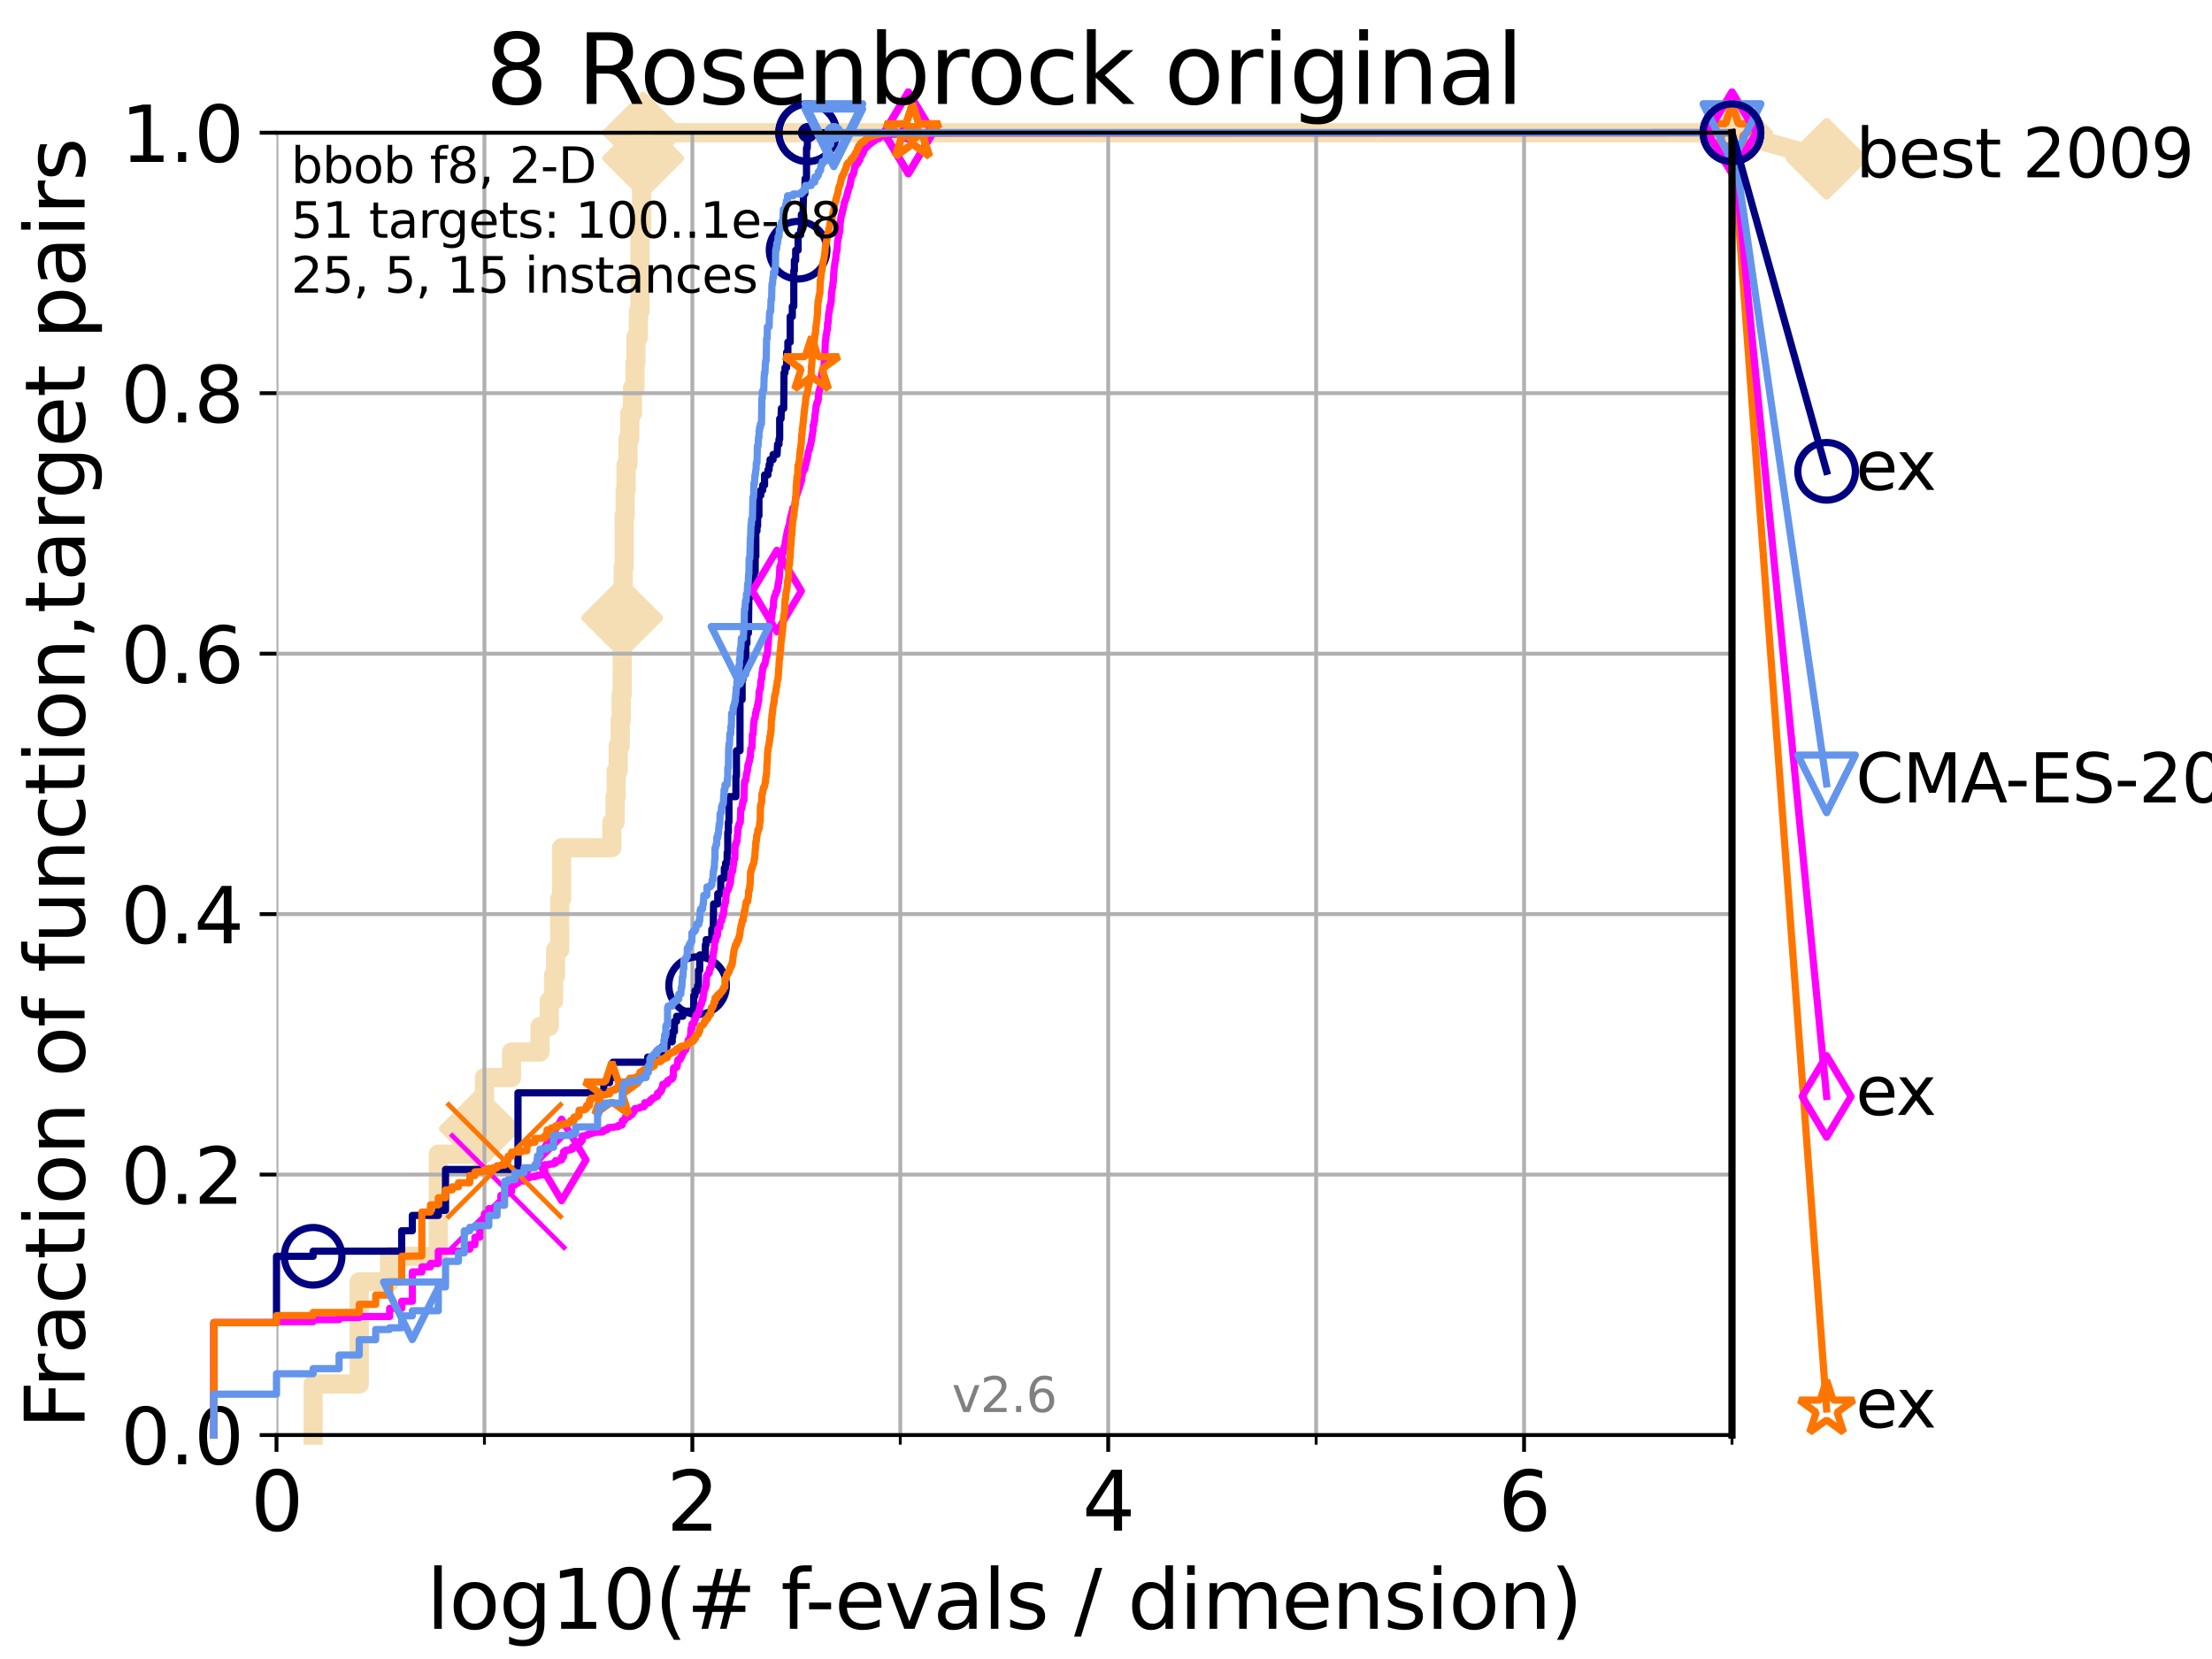 <?xml version="1.0" encoding="utf-8" standalone="no"?>
<!DOCTYPE svg PUBLIC "-//W3C//DTD SVG 1.1//EN"
  "http://www.w3.org/Graphics/SVG/1.1/DTD/svg11.dtd">
<svg xmlns:xlink="http://www.w3.org/1999/xlink" width="460.8pt" height="345.6pt" viewBox="0 0 460.8 345.6" xmlns="http://www.w3.org/2000/svg" version="1.1">
 <defs>
  <style type="text/css">*{stroke-linejoin: round; stroke-linecap: butt}</style>
 </defs>
 <g id="figure_1">
  <g id="patch_1">
   <path d="M 0 345.6 
L 460.8 345.6 
L 460.8 0 
L 0 0 
z
" style="fill: #ffffff"/>
  </g>
  <g id="axes_1">
   <g id="patch_2">
    <path d="M 57.6 298.944 
L 360.806 298.944 
L 360.806 27.648 
L 57.6 27.648 
z
" style="fill: #ffffff"/>
   </g>
   <g id="line2d_1">
    <path d="M 65.227 298.944 
L 65.227 288.305 
L 74.837 288.305 
L 74.837 267.027 
L 81.166 267.027 
L 81.166 261.707 
L 91.306 261.707 
L 91.306 240.429 
L 97.858 240.429 
L 97.858 235.11 
L 99.95 235.11 
L 99.95 229.79 
L 100.915 229.79 
L 100.915 224.471 
L 106.561 224.471 
L 106.561 219.151 
L 112.488 219.151 
L 112.488 213.832 
L 114.419 213.832 
L 114.419 208.512 
L 115.315 208.512 
L 115.315 203.192 
L 115.747 203.192 
L 115.747 197.873 
L 116.584 197.873 
L 116.584 187.234 
L 116.988 187.234 
L 116.988 176.595 
L 127.458 176.595 
L 127.458 171.275 
L 128.134 171.275 
L 128.134 165.956 
L 128.354 165.956 
L 128.354 160.636 
L 128.786 160.636 
L 128.786 155.317 
L 129.209 155.317 
L 129.209 149.997 
L 129.417 149.997 
L 129.417 144.678 
L 129.623 144.678 
L 129.623 128.719 
L 129.826 128.719 
L 129.826 118.08 
L 130.027 118.08 
L 130.027 107.441 
L 130.226 107.441 
L 130.226 102.121 
L 130.423 102.121 
L 130.423 96.802 
L 130.811 96.802 
L 130.811 91.482 
L 131.191 91.482 
L 131.191 86.163 
L 131.747 86.163 
L 131.747 80.843 
L 132.287 80.843 
L 132.287 75.524 
L 132.464 75.524 
L 132.464 70.204 
L 132.984 70.204 
L 132.984 64.885 
L 133.323 64.885 
L 133.323 48.926 
L 133.656 48.926 
L 133.656 32.968 
L 133.983 32.968 
L 133.983 27.648 
L 360.806 27.648 
" style="fill: none; stroke: #f5deb3; stroke-width: 4; stroke-linecap: square"/>
   </g>
   <g id="line2d_2">
    <defs>
     <path id="m67dbe21b69" d="M -0 7.778 
L 7.778 0 
L 0 -7.778 
L -7.778 -0 
z
" style="stroke: #f5deb3; stroke-width: 1.5; stroke-linejoin: miter"/>
    </defs>
    <g>
     <use xlink:href="#m67dbe21b69" x="99.95" y="235.11" style="fill: #f5deb3; stroke: #f5deb3; stroke-width: 1.5; stroke-linejoin: miter"/>
     <use xlink:href="#m67dbe21b69" x="129.623" y="128.719" style="fill: #f5deb3; stroke: #f5deb3; stroke-width: 1.5; stroke-linejoin: miter"/>
     <use xlink:href="#m67dbe21b69" x="133.983" y="32.968" style="fill: #f5deb3; stroke: #f5deb3; stroke-width: 1.5; stroke-linejoin: miter"/>
     <use xlink:href="#m67dbe21b69" x="133.983" y="27.648" style="fill: #f5deb3; stroke: #f5deb3; stroke-width: 1.5; stroke-linejoin: miter"/>
     <use xlink:href="#m67dbe21b69" x="360.806" y="27.648" style="fill: #f5deb3; stroke: #f5deb3; stroke-width: 1.5; stroke-linejoin: miter"/>
    </g>
   </g>
   <g id="line2d_3">
    <path style="fill: none; stroke: #f5deb3; stroke-width: 4; stroke-linecap: square"/>
    <g/>
   </g>
   <g id="line2d_4">
    <path d="M 360.806 27.648 
L 380.515 33.074 
" style="fill: none; stroke: #f5deb3; stroke-width: 4; stroke-linecap: square"/>
    <g>
     <use xlink:href="#m67dbe21b69" x="360.806" y="27.648" style="fill: #f5deb3; stroke: #f5deb3; stroke-width: 1.5; stroke-linejoin: miter"/>
     <use xlink:href="#m67dbe21b69" x="380.515" y="33.074" style="fill: #f5deb3; stroke: #f5deb3; stroke-width: 1.5; stroke-linejoin: miter"/>
    </g>
   </g>
   <g id="matplotlib.axis_1">
    <g id="xtick_1">
     <g id="line2d_5">
      <path d="M 57.6 298.944 
L 57.6 27.648 
" clip-path="url(#p8d6a19fc01)" style="fill: none; stroke: #b0b0b0; stroke-width: 0.8; stroke-linecap: square"/>
     </g>
     <g id="line2d_6">
      <defs>
       <path id="m9bbb356c51" d="M 0 0 
L 0 3.5 
" style="stroke: #000000; stroke-width: 0.8"/>
      </defs>
      <g>
       <use xlink:href="#m9bbb356c51" x="57.6" y="298.944" style="stroke: #000000; stroke-width: 0.8"/>
      </g>
     </g>
     <g id="text_1">
      <!-- 0 -->
      <g transform="translate(52.192 318.861)scale(0.17 -0.17)">
       <defs>
        <path id="DejaVuSans-30" d="M 2034 4250 
Q 1547 4250 1301 3770 
Q 1056 3291 1056 2328 
Q 1056 1369 1301 889 
Q 1547 409 2034 409 
Q 2525 409 2770 889 
Q 3016 1369 3016 2328 
Q 3016 3291 2770 3770 
Q 2525 4250 2034 4250 
z
M 2034 4750 
Q 2819 4750 3233 4129 
Q 3647 3509 3647 2328 
Q 3647 1150 3233 529 
Q 2819 -91 2034 -91 
Q 1250 -91 836 529 
Q 422 1150 422 2328 
Q 422 3509 836 4129 
Q 1250 4750 2034 4750 
z
" transform="scale(0.016)"/>
       </defs>
       <use xlink:href="#DejaVuSans-30"/>
      </g>
     </g>
    </g>
    <g id="xtick_2">
     <g id="line2d_7">
      <path d="M 144.23 298.944 
L 144.23 27.648 
" clip-path="url(#p8d6a19fc01)" style="fill: none; stroke: #b0b0b0; stroke-width: 0.8; stroke-linecap: square"/>
     </g>
     <g id="line2d_8">
      <g>
       <use xlink:href="#m9bbb356c51" x="144.23" y="298.944" style="stroke: #000000; stroke-width: 0.8"/>
      </g>
     </g>
     <g id="text_2">
      <!-- 2 -->
      <g transform="translate(138.822 318.861)scale(0.17 -0.17)">
       <defs>
        <path id="DejaVuSans-32" d="M 1228 531 
L 3431 531 
L 3431 0 
L 469 0 
L 469 531 
Q 828 903 1448 1529 
Q 2069 2156 2228 2338 
Q 2531 2678 2651 2914 
Q 2772 3150 2772 3378 
Q 2772 3750 2511 3984 
Q 2250 4219 1831 4219 
Q 1534 4219 1204 4116 
Q 875 4013 500 3803 
L 500 4441 
Q 881 4594 1212 4672 
Q 1544 4750 1819 4750 
Q 2544 4750 2975 4387 
Q 3406 4025 3406 3419 
Q 3406 3131 3298 2873 
Q 3191 2616 2906 2266 
Q 2828 2175 2409 1742 
Q 1991 1309 1228 531 
z
" transform="scale(0.016)"/>
       </defs>
       <use xlink:href="#DejaVuSans-32"/>
      </g>
     </g>
    </g>
    <g id="xtick_3">
     <g id="line2d_9">
      <path d="M 230.861 298.944 
L 230.861 27.648 
" clip-path="url(#p8d6a19fc01)" style="fill: none; stroke: #b0b0b0; stroke-width: 0.8; stroke-linecap: square"/>
     </g>
     <g id="line2d_10">
      <g>
       <use xlink:href="#m9bbb356c51" x="230.861" y="298.944" style="stroke: #000000; stroke-width: 0.8"/>
      </g>
     </g>
     <g id="text_3">
      <!-- 4 -->
      <g transform="translate(225.453 318.861)scale(0.17 -0.17)">
       <defs>
        <path id="DejaVuSans-34" d="M 2419 4116 
L 825 1625 
L 2419 1625 
L 2419 4116 
z
M 2253 4666 
L 3047 4666 
L 3047 1625 
L 3713 1625 
L 3713 1100 
L 3047 1100 
L 3047 0 
L 2419 0 
L 2419 1100 
L 313 1100 
L 313 1709 
L 2253 4666 
z
" transform="scale(0.016)"/>
       </defs>
       <use xlink:href="#DejaVuSans-34"/>
      </g>
     </g>
    </g>
    <g id="xtick_4">
     <g id="line2d_11">
      <path d="M 317.491 298.944 
L 317.491 27.648 
" clip-path="url(#p8d6a19fc01)" style="fill: none; stroke: #b0b0b0; stroke-width: 0.8; stroke-linecap: square"/>
     </g>
     <g id="line2d_12">
      <g>
       <use xlink:href="#m9bbb356c51" x="317.491" y="298.944" style="stroke: #000000; stroke-width: 0.8"/>
      </g>
     </g>
     <g id="text_4">
      <!-- 6 -->
      <g transform="translate(312.083 318.861)scale(0.17 -0.17)">
       <defs>
        <path id="DejaVuSans-36" d="M 2113 2584 
Q 1688 2584 1439 2293 
Q 1191 2003 1191 1497 
Q 1191 994 1439 701 
Q 1688 409 2113 409 
Q 2538 409 2786 701 
Q 3034 994 3034 1497 
Q 3034 2003 2786 2293 
Q 2538 2584 2113 2584 
z
M 3366 4563 
L 3366 3988 
Q 3128 4100 2886 4159 
Q 2644 4219 2406 4219 
Q 1781 4219 1451 3797 
Q 1122 3375 1075 2522 
Q 1259 2794 1537 2939 
Q 1816 3084 2150 3084 
Q 2853 3084 3261 2657 
Q 3669 2231 3669 1497 
Q 3669 778 3244 343 
Q 2819 -91 2113 -91 
Q 1303 -91 875 529 
Q 447 1150 447 2328 
Q 447 3434 972 4092 
Q 1497 4750 2381 4750 
Q 2619 4750 2861 4703 
Q 3103 4656 3366 4563 
z
" transform="scale(0.016)"/>
       </defs>
       <use xlink:href="#DejaVuSans-36"/>
      </g>
     </g>
    </g>
    <g id="xtick_5">
     <g id="line2d_13">
      <path d="M 100.915 298.944 
L 100.915 27.648 
" clip-path="url(#p8d6a19fc01)" style="fill: none; stroke: #b0b0b0; stroke-width: 0.8; stroke-linecap: square"/>
     </g>
     <g id="line2d_14">
      <defs>
       <path id="m36a7fc32ca" d="M 0 0 
L 0 2 
" style="stroke: #000000; stroke-width: 0.6"/>
      </defs>
      <g>
       <use xlink:href="#m36a7fc32ca" x="100.915" y="298.944" style="stroke: #000000; stroke-width: 0.6"/>
      </g>
     </g>
    </g>
    <g id="xtick_6">
     <g id="line2d_15">
      <path d="M 187.546 298.944 
L 187.546 27.648 
" clip-path="url(#p8d6a19fc01)" style="fill: none; stroke: #b0b0b0; stroke-width: 0.8; stroke-linecap: square"/>
     </g>
     <g id="line2d_16">
      <g>
       <use xlink:href="#m36a7fc32ca" x="187.546" y="298.944" style="stroke: #000000; stroke-width: 0.6"/>
      </g>
     </g>
    </g>
    <g id="xtick_7">
     <g id="line2d_17">
      <path d="M 274.176 298.944 
L 274.176 27.648 
" clip-path="url(#p8d6a19fc01)" style="fill: none; stroke: #b0b0b0; stroke-width: 0.8; stroke-linecap: square"/>
     </g>
     <g id="line2d_18">
      <g>
       <use xlink:href="#m36a7fc32ca" x="274.176" y="298.944" style="stroke: #000000; stroke-width: 0.6"/>
      </g>
     </g>
    </g>
    <g id="xtick_8">
     <g id="line2d_19">
      <path d="M 360.806 298.944 
L 360.806 27.648 
" clip-path="url(#p8d6a19fc01)" style="fill: none; stroke: #b0b0b0; stroke-width: 0.8; stroke-linecap: square"/>
     </g>
     <g id="line2d_20">
      <g>
       <use xlink:href="#m36a7fc32ca" x="360.806" y="298.944" style="stroke: #000000; stroke-width: 0.6"/>
      </g>
     </g>
    </g>
    <g id="text_5">
     <!-- log10(# f-evals / dimension) -->
     <g transform="translate(88.823 339.314)scale(0.17 -0.17)">
      <defs>
       <path id="DejaVuSans-6c" d="M 603 4863 
L 1178 4863 
L 1178 0 
L 603 0 
L 603 4863 
z
" transform="scale(0.016)"/>
       <path id="DejaVuSans-6f" d="M 1959 3097 
Q 1497 3097 1228 2736 
Q 959 2375 959 1747 
Q 959 1119 1226 758 
Q 1494 397 1959 397 
Q 2419 397 2687 759 
Q 2956 1122 2956 1747 
Q 2956 2369 2687 2733 
Q 2419 3097 1959 3097 
z
M 1959 3584 
Q 2709 3584 3137 3096 
Q 3566 2609 3566 1747 
Q 3566 888 3137 398 
Q 2709 -91 1959 -91 
Q 1206 -91 779 398 
Q 353 888 353 1747 
Q 353 2609 779 3096 
Q 1206 3584 1959 3584 
z
" transform="scale(0.016)"/>
       <path id="DejaVuSans-67" d="M 2906 1791 
Q 2906 2416 2648 2759 
Q 2391 3103 1925 3103 
Q 1463 3103 1205 2759 
Q 947 2416 947 1791 
Q 947 1169 1205 825 
Q 1463 481 1925 481 
Q 2391 481 2648 825 
Q 2906 1169 2906 1791 
z
M 3481 434 
Q 3481 -459 3084 -895 
Q 2688 -1331 1869 -1331 
Q 1566 -1331 1297 -1286 
Q 1028 -1241 775 -1147 
L 775 -588 
Q 1028 -725 1275 -790 
Q 1522 -856 1778 -856 
Q 2344 -856 2625 -561 
Q 2906 -266 2906 331 
L 2906 616 
Q 2728 306 2450 153 
Q 2172 0 1784 0 
Q 1141 0 747 490 
Q 353 981 353 1791 
Q 353 2603 747 3093 
Q 1141 3584 1784 3584 
Q 2172 3584 2450 3431 
Q 2728 3278 2906 2969 
L 2906 3500 
L 3481 3500 
L 3481 434 
z
" transform="scale(0.016)"/>
       <path id="DejaVuSans-31" d="M 794 531 
L 1825 531 
L 1825 4091 
L 703 3866 
L 703 4441 
L 1819 4666 
L 2450 4666 
L 2450 531 
L 3481 531 
L 3481 0 
L 794 0 
L 794 531 
z
" transform="scale(0.016)"/>
       <path id="DejaVuSans-28" d="M 1984 4856 
Q 1566 4138 1362 3434 
Q 1159 2731 1159 2009 
Q 1159 1288 1364 580 
Q 1569 -128 1984 -844 
L 1484 -844 
Q 1016 -109 783 600 
Q 550 1309 550 2009 
Q 550 2706 781 3412 
Q 1013 4119 1484 4856 
L 1984 4856 
z
" transform="scale(0.016)"/>
       <path id="DejaVuSans-23" d="M 3272 2816 
L 2363 2816 
L 2100 1772 
L 3016 1772 
L 3272 2816 
z
M 2803 4594 
L 2478 3297 
L 3391 3297 
L 3719 4594 
L 4219 4594 
L 3897 3297 
L 4872 3297 
L 4872 2816 
L 3775 2816 
L 3519 1772 
L 4513 1772 
L 4513 1294 
L 3397 1294 
L 3072 0 
L 2572 0 
L 2894 1294 
L 1978 1294 
L 1656 0 
L 1153 0 
L 1478 1294 
L 494 1294 
L 494 1772 
L 1594 1772 
L 1856 2816 
L 850 2816 
L 850 3297 
L 1978 3297 
L 2297 4594 
L 2803 4594 
z
" transform="scale(0.016)"/>
       <path id="DejaVuSans-20" transform="scale(0.016)"/>
       <path id="DejaVuSans-66" d="M 2375 4863 
L 2375 4384 
L 1825 4384 
Q 1516 4384 1395 4259 
Q 1275 4134 1275 3809 
L 1275 3500 
L 2222 3500 
L 2222 3053 
L 1275 3053 
L 1275 0 
L 697 0 
L 697 3053 
L 147 3053 
L 147 3500 
L 697 3500 
L 697 3744 
Q 697 4328 969 4595 
Q 1241 4863 1831 4863 
L 2375 4863 
z
" transform="scale(0.016)"/>
       <path id="DejaVuSans-2d" d="M 313 2009 
L 1997 2009 
L 1997 1497 
L 313 1497 
L 313 2009 
z
" transform="scale(0.016)"/>
       <path id="DejaVuSans-65" d="M 3597 1894 
L 3597 1613 
L 953 1613 
Q 991 1019 1311 708 
Q 1631 397 2203 397 
Q 2534 397 2845 478 
Q 3156 559 3463 722 
L 3463 178 
Q 3153 47 2828 -22 
Q 2503 -91 2169 -91 
Q 1331 -91 842 396 
Q 353 884 353 1716 
Q 353 2575 817 3079 
Q 1281 3584 2069 3584 
Q 2775 3584 3186 3129 
Q 3597 2675 3597 1894 
z
M 3022 2063 
Q 3016 2534 2758 2815 
Q 2500 3097 2075 3097 
Q 1594 3097 1305 2825 
Q 1016 2553 972 2059 
L 3022 2063 
z
" transform="scale(0.016)"/>
       <path id="DejaVuSans-76" d="M 191 3500 
L 800 3500 
L 1894 563 
L 2988 3500 
L 3597 3500 
L 2284 0 
L 1503 0 
L 191 3500 
z
" transform="scale(0.016)"/>
       <path id="DejaVuSans-61" d="M 2194 1759 
Q 1497 1759 1228 1600 
Q 959 1441 959 1056 
Q 959 750 1161 570 
Q 1363 391 1709 391 
Q 2188 391 2477 730 
Q 2766 1069 2766 1631 
L 2766 1759 
L 2194 1759 
z
M 3341 1997 
L 3341 0 
L 2766 0 
L 2766 531 
Q 2569 213 2275 61 
Q 1981 -91 1556 -91 
Q 1019 -91 701 211 
Q 384 513 384 1019 
Q 384 1609 779 1909 
Q 1175 2209 1959 2209 
L 2766 2209 
L 2766 2266 
Q 2766 2663 2505 2880 
Q 2244 3097 1772 3097 
Q 1472 3097 1187 3025 
Q 903 2953 641 2809 
L 641 3341 
Q 956 3463 1253 3523 
Q 1550 3584 1831 3584 
Q 2591 3584 2966 3190 
Q 3341 2797 3341 1997 
z
" transform="scale(0.016)"/>
       <path id="DejaVuSans-73" d="M 2834 3397 
L 2834 2853 
Q 2591 2978 2328 3040 
Q 2066 3103 1784 3103 
Q 1356 3103 1142 2972 
Q 928 2841 928 2578 
Q 928 2378 1081 2264 
Q 1234 2150 1697 2047 
L 1894 2003 
Q 2506 1872 2764 1633 
Q 3022 1394 3022 966 
Q 3022 478 2636 193 
Q 2250 -91 1575 -91 
Q 1294 -91 989 -36 
Q 684 19 347 128 
L 347 722 
Q 666 556 975 473 
Q 1284 391 1588 391 
Q 1994 391 2212 530 
Q 2431 669 2431 922 
Q 2431 1156 2273 1281 
Q 2116 1406 1581 1522 
L 1381 1569 
Q 847 1681 609 1914 
Q 372 2147 372 2553 
Q 372 3047 722 3315 
Q 1072 3584 1716 3584 
Q 2034 3584 2315 3537 
Q 2597 3491 2834 3397 
z
" transform="scale(0.016)"/>
       <path id="DejaVuSans-2f" d="M 1625 4666 
L 2156 4666 
L 531 -594 
L 0 -594 
L 1625 4666 
z
" transform="scale(0.016)"/>
       <path id="DejaVuSans-64" d="M 2906 2969 
L 2906 4863 
L 3481 4863 
L 3481 0 
L 2906 0 
L 2906 525 
Q 2725 213 2448 61 
Q 2172 -91 1784 -91 
Q 1150 -91 751 415 
Q 353 922 353 1747 
Q 353 2572 751 3078 
Q 1150 3584 1784 3584 
Q 2172 3584 2448 3432 
Q 2725 3281 2906 2969 
z
M 947 1747 
Q 947 1113 1208 752 
Q 1469 391 1925 391 
Q 2381 391 2643 752 
Q 2906 1113 2906 1747 
Q 2906 2381 2643 2742 
Q 2381 3103 1925 3103 
Q 1469 3103 1208 2742 
Q 947 2381 947 1747 
z
" transform="scale(0.016)"/>
       <path id="DejaVuSans-69" d="M 603 3500 
L 1178 3500 
L 1178 0 
L 603 0 
L 603 3500 
z
M 603 4863 
L 1178 4863 
L 1178 4134 
L 603 4134 
L 603 4863 
z
" transform="scale(0.016)"/>
       <path id="DejaVuSans-6d" d="M 3328 2828 
Q 3544 3216 3844 3400 
Q 4144 3584 4550 3584 
Q 5097 3584 5394 3201 
Q 5691 2819 5691 2113 
L 5691 0 
L 5113 0 
L 5113 2094 
Q 5113 2597 4934 2840 
Q 4756 3084 4391 3084 
Q 3944 3084 3684 2787 
Q 3425 2491 3425 1978 
L 3425 0 
L 2847 0 
L 2847 2094 
Q 2847 2600 2669 2842 
Q 2491 3084 2119 3084 
Q 1678 3084 1418 2786 
Q 1159 2488 1159 1978 
L 1159 0 
L 581 0 
L 581 3500 
L 1159 3500 
L 1159 2956 
Q 1356 3278 1631 3431 
Q 1906 3584 2284 3584 
Q 2666 3584 2933 3390 
Q 3200 3197 3328 2828 
z
" transform="scale(0.016)"/>
       <path id="DejaVuSans-6e" d="M 3513 2113 
L 3513 0 
L 2938 0 
L 2938 2094 
Q 2938 2591 2744 2837 
Q 2550 3084 2163 3084 
Q 1697 3084 1428 2787 
Q 1159 2491 1159 1978 
L 1159 0 
L 581 0 
L 581 3500 
L 1159 3500 
L 1159 2956 
Q 1366 3272 1645 3428 
Q 1925 3584 2291 3584 
Q 2894 3584 3203 3211 
Q 3513 2838 3513 2113 
z
" transform="scale(0.016)"/>
       <path id="DejaVuSans-29" d="M 513 4856 
L 1013 4856 
Q 1481 4119 1714 3412 
Q 1947 2706 1947 2009 
Q 1947 1309 1714 600 
Q 1481 -109 1013 -844 
L 513 -844 
Q 928 -128 1133 580 
Q 1338 1288 1338 2009 
Q 1338 2731 1133 3434 
Q 928 4138 513 4856 
z
" transform="scale(0.016)"/>
      </defs>
      <use xlink:href="#DejaVuSans-6c"/>
      <use xlink:href="#DejaVuSans-6f" x="27.783"/>
      <use xlink:href="#DejaVuSans-67" x="88.965"/>
      <use xlink:href="#DejaVuSans-31" x="152.441"/>
      <use xlink:href="#DejaVuSans-30" x="216.064"/>
      <use xlink:href="#DejaVuSans-28" x="279.688"/>
      <use xlink:href="#DejaVuSans-23" x="318.701"/>
      <use xlink:href="#DejaVuSans-20" x="402.49"/>
      <use xlink:href="#DejaVuSans-66" x="434.277"/>
      <use xlink:href="#DejaVuSans-2d" x="463.982"/>
      <use xlink:href="#DejaVuSans-65" x="500.066"/>
      <use xlink:href="#DejaVuSans-76" x="561.59"/>
      <use xlink:href="#DejaVuSans-61" x="620.77"/>
      <use xlink:href="#DejaVuSans-6c" x="682.049"/>
      <use xlink:href="#DejaVuSans-73" x="709.832"/>
      <use xlink:href="#DejaVuSans-20" x="761.932"/>
      <use xlink:href="#DejaVuSans-2f" x="793.719"/>
      <use xlink:href="#DejaVuSans-20" x="827.41"/>
      <use xlink:href="#DejaVuSans-64" x="859.197"/>
      <use xlink:href="#DejaVuSans-69" x="922.674"/>
      <use xlink:href="#DejaVuSans-6d" x="950.457"/>
      <use xlink:href="#DejaVuSans-65" x="1047.869"/>
      <use xlink:href="#DejaVuSans-6e" x="1109.393"/>
      <use xlink:href="#DejaVuSans-73" x="1172.771"/>
      <use xlink:href="#DejaVuSans-69" x="1224.871"/>
      <use xlink:href="#DejaVuSans-6f" x="1252.654"/>
      <use xlink:href="#DejaVuSans-6e" x="1313.836"/>
      <use xlink:href="#DejaVuSans-29" x="1377.215"/>
     </g>
    </g>
   </g>
   <g id="matplotlib.axis_2">
    <g id="ytick_1">
     <g id="line2d_21">
      <path d="M 57.6 298.944 
L 360.806 298.944 
" clip-path="url(#p8d6a19fc01)" style="fill: none; stroke: #b0b0b0; stroke-width: 0.8; stroke-linecap: square"/>
     </g>
     <g id="line2d_22">
      <defs>
       <path id="m2c8751e7f9" d="M 0 0 
L -3.5 0 
" style="stroke: #000000; stroke-width: 0.8"/>
      </defs>
      <g>
       <use xlink:href="#m2c8751e7f9" x="57.6" y="298.944" style="stroke: #000000; stroke-width: 0.8"/>
      </g>
     </g>
     <g id="text_6">
      <!-- 0.0 -->
      <g transform="translate(25.155 305.023)scale(0.16 -0.16)">
       <defs>
        <path id="DejaVuSans-2e" d="M 684 794 
L 1344 794 
L 1344 0 
L 684 0 
L 684 794 
z
" transform="scale(0.016)"/>
       </defs>
       <use xlink:href="#DejaVuSans-30"/>
       <use xlink:href="#DejaVuSans-2e" x="63.623"/>
       <use xlink:href="#DejaVuSans-30" x="95.41"/>
      </g>
     </g>
    </g>
    <g id="ytick_2">
     <g id="line2d_23">
      <path d="M 57.6 244.685 
L 360.806 244.685 
" clip-path="url(#p8d6a19fc01)" style="fill: none; stroke: #b0b0b0; stroke-width: 0.8; stroke-linecap: square"/>
     </g>
     <g id="line2d_24">
      <g>
       <use xlink:href="#m2c8751e7f9" x="57.6" y="244.685" style="stroke: #000000; stroke-width: 0.8"/>
      </g>
     </g>
     <g id="text_7">
      <!-- 0.2 -->
      <g transform="translate(25.155 250.764)scale(0.16 -0.16)">
       <use xlink:href="#DejaVuSans-30"/>
       <use xlink:href="#DejaVuSans-2e" x="63.623"/>
       <use xlink:href="#DejaVuSans-32" x="95.41"/>
      </g>
     </g>
    </g>
    <g id="ytick_3">
     <g id="line2d_25">
      <path d="M 57.6 190.426 
L 360.806 190.426 
" clip-path="url(#p8d6a19fc01)" style="fill: none; stroke: #b0b0b0; stroke-width: 0.8; stroke-linecap: square"/>
     </g>
     <g id="line2d_26">
      <g>
       <use xlink:href="#m2c8751e7f9" x="57.6" y="190.426" style="stroke: #000000; stroke-width: 0.8"/>
      </g>
     </g>
     <g id="text_8">
      <!-- 0.4 -->
      <g transform="translate(25.155 196.504)scale(0.16 -0.16)">
       <use xlink:href="#DejaVuSans-30"/>
       <use xlink:href="#DejaVuSans-2e" x="63.623"/>
       <use xlink:href="#DejaVuSans-34" x="95.41"/>
      </g>
     </g>
    </g>
    <g id="ytick_4">
     <g id="line2d_27">
      <path d="M 57.6 136.166 
L 360.806 136.166 
" clip-path="url(#p8d6a19fc01)" style="fill: none; stroke: #b0b0b0; stroke-width: 0.8; stroke-linecap: square"/>
     </g>
     <g id="line2d_28">
      <g>
       <use xlink:href="#m2c8751e7f9" x="57.6" y="136.166" style="stroke: #000000; stroke-width: 0.8"/>
      </g>
     </g>
     <g id="text_9">
      <!-- 0.6 -->
      <g transform="translate(25.155 142.245)scale(0.16 -0.16)">
       <use xlink:href="#DejaVuSans-30"/>
       <use xlink:href="#DejaVuSans-2e" x="63.623"/>
       <use xlink:href="#DejaVuSans-36" x="95.41"/>
      </g>
     </g>
    </g>
    <g id="ytick_5">
     <g id="line2d_29">
      <path d="M 57.6 81.907 
L 360.806 81.907 
" clip-path="url(#p8d6a19fc01)" style="fill: none; stroke: #b0b0b0; stroke-width: 0.8; stroke-linecap: square"/>
     </g>
     <g id="line2d_30">
      <g>
       <use xlink:href="#m2c8751e7f9" x="57.6" y="81.907" style="stroke: #000000; stroke-width: 0.8"/>
      </g>
     </g>
     <g id="text_10">
      <!-- 0.8 -->
      <g transform="translate(25.155 87.986)scale(0.16 -0.16)">
       <defs>
        <path id="DejaVuSans-38" d="M 2034 2216 
Q 1584 2216 1326 1975 
Q 1069 1734 1069 1313 
Q 1069 891 1326 650 
Q 1584 409 2034 409 
Q 2484 409 2743 651 
Q 3003 894 3003 1313 
Q 3003 1734 2745 1975 
Q 2488 2216 2034 2216 
z
M 1403 2484 
Q 997 2584 770 2862 
Q 544 3141 544 3541 
Q 544 4100 942 4425 
Q 1341 4750 2034 4750 
Q 2731 4750 3128 4425 
Q 3525 4100 3525 3541 
Q 3525 3141 3298 2862 
Q 3072 2584 2669 2484 
Q 3125 2378 3379 2068 
Q 3634 1759 3634 1313 
Q 3634 634 3220 271 
Q 2806 -91 2034 -91 
Q 1263 -91 848 271 
Q 434 634 434 1313 
Q 434 1759 690 2068 
Q 947 2378 1403 2484 
z
M 1172 3481 
Q 1172 3119 1398 2916 
Q 1625 2713 2034 2713 
Q 2441 2713 2670 2916 
Q 2900 3119 2900 3481 
Q 2900 3844 2670 4047 
Q 2441 4250 2034 4250 
Q 1625 4250 1398 4047 
Q 1172 3844 1172 3481 
z
" transform="scale(0.016)"/>
       </defs>
       <use xlink:href="#DejaVuSans-30"/>
       <use xlink:href="#DejaVuSans-2e" x="63.623"/>
       <use xlink:href="#DejaVuSans-38" x="95.41"/>
      </g>
     </g>
    </g>
    <g id="ytick_6">
     <g id="line2d_31">
      <path d="M 57.6 27.648 
L 360.806 27.648 
" clip-path="url(#p8d6a19fc01)" style="fill: none; stroke: #b0b0b0; stroke-width: 0.8; stroke-linecap: square"/>
     </g>
     <g id="line2d_32">
      <g>
       <use xlink:href="#m2c8751e7f9" x="57.6" y="27.648" style="stroke: #000000; stroke-width: 0.8"/>
      </g>
     </g>
     <g id="text_11">
      <!-- 1.0 -->
      <g transform="translate(25.155 33.727)scale(0.16 -0.16)">
       <use xlink:href="#DejaVuSans-31"/>
       <use xlink:href="#DejaVuSans-2e" x="63.623"/>
       <use xlink:href="#DejaVuSans-30" x="95.41"/>
      </g>
     </g>
    </g>
    <g id="text_12">
     <!-- Fraction of function,target pairs -->
     <g transform="translate(17.62 297.681)rotate(-90)scale(0.17 -0.17)">
      <defs>
       <path id="DejaVuSans-46" d="M 628 4666 
L 3309 4666 
L 3309 4134 
L 1259 4134 
L 1259 2759 
L 3109 2759 
L 3109 2228 
L 1259 2228 
L 1259 0 
L 628 0 
L 628 4666 
z
" transform="scale(0.016)"/>
       <path id="DejaVuSans-72" d="M 2631 2963 
Q 2534 3019 2420 3045 
Q 2306 3072 2169 3072 
Q 1681 3072 1420 2755 
Q 1159 2438 1159 1844 
L 1159 0 
L 581 0 
L 581 3500 
L 1159 3500 
L 1159 2956 
Q 1341 3275 1631 3429 
Q 1922 3584 2338 3584 
Q 2397 3584 2469 3576 
Q 2541 3569 2628 3553 
L 2631 2963 
z
" transform="scale(0.016)"/>
       <path id="DejaVuSans-63" d="M 3122 3366 
L 3122 2828 
Q 2878 2963 2633 3030 
Q 2388 3097 2138 3097 
Q 1578 3097 1268 2742 
Q 959 2388 959 1747 
Q 959 1106 1268 751 
Q 1578 397 2138 397 
Q 2388 397 2633 464 
Q 2878 531 3122 666 
L 3122 134 
Q 2881 22 2623 -34 
Q 2366 -91 2075 -91 
Q 1284 -91 818 406 
Q 353 903 353 1747 
Q 353 2603 823 3093 
Q 1294 3584 2113 3584 
Q 2378 3584 2631 3529 
Q 2884 3475 3122 3366 
z
" transform="scale(0.016)"/>
       <path id="DejaVuSans-74" d="M 1172 4494 
L 1172 3500 
L 2356 3500 
L 2356 3053 
L 1172 3053 
L 1172 1153 
Q 1172 725 1289 603 
Q 1406 481 1766 481 
L 2356 481 
L 2356 0 
L 1766 0 
Q 1100 0 847 248 
Q 594 497 594 1153 
L 594 3053 
L 172 3053 
L 172 3500 
L 594 3500 
L 594 4494 
L 1172 4494 
z
" transform="scale(0.016)"/>
       <path id="DejaVuSans-75" d="M 544 1381 
L 544 3500 
L 1119 3500 
L 1119 1403 
Q 1119 906 1312 657 
Q 1506 409 1894 409 
Q 2359 409 2629 706 
Q 2900 1003 2900 1516 
L 2900 3500 
L 3475 3500 
L 3475 0 
L 2900 0 
L 2900 538 
Q 2691 219 2414 64 
Q 2138 -91 1772 -91 
Q 1169 -91 856 284 
Q 544 659 544 1381 
z
M 1991 3584 
L 1991 3584 
z
" transform="scale(0.016)"/>
       <path id="DejaVuSans-2c" d="M 750 794 
L 1409 794 
L 1409 256 
L 897 -744 
L 494 -744 
L 750 256 
L 750 794 
z
" transform="scale(0.016)"/>
       <path id="DejaVuSans-70" d="M 1159 525 
L 1159 -1331 
L 581 -1331 
L 581 3500 
L 1159 3500 
L 1159 2969 
Q 1341 3281 1617 3432 
Q 1894 3584 2278 3584 
Q 2916 3584 3314 3078 
Q 3713 2572 3713 1747 
Q 3713 922 3314 415 
Q 2916 -91 2278 -91 
Q 1894 -91 1617 61 
Q 1341 213 1159 525 
z
M 3116 1747 
Q 3116 2381 2855 2742 
Q 2594 3103 2138 3103 
Q 1681 3103 1420 2742 
Q 1159 2381 1159 1747 
Q 1159 1113 1420 752 
Q 1681 391 2138 391 
Q 2594 391 2855 752 
Q 3116 1113 3116 1747 
z
" transform="scale(0.016)"/>
      </defs>
      <use xlink:href="#DejaVuSans-46"/>
      <use xlink:href="#DejaVuSans-72" x="50.27"/>
      <use xlink:href="#DejaVuSans-61" x="91.383"/>
      <use xlink:href="#DejaVuSans-63" x="152.662"/>
      <use xlink:href="#DejaVuSans-74" x="207.643"/>
      <use xlink:href="#DejaVuSans-69" x="246.852"/>
      <use xlink:href="#DejaVuSans-6f" x="274.635"/>
      <use xlink:href="#DejaVuSans-6e" x="335.816"/>
      <use xlink:href="#DejaVuSans-20" x="399.195"/>
      <use xlink:href="#DejaVuSans-6f" x="430.982"/>
      <use xlink:href="#DejaVuSans-66" x="492.164"/>
      <use xlink:href="#DejaVuSans-20" x="527.369"/>
      <use xlink:href="#DejaVuSans-66" x="559.156"/>
      <use xlink:href="#DejaVuSans-75" x="594.361"/>
      <use xlink:href="#DejaVuSans-6e" x="657.74"/>
      <use xlink:href="#DejaVuSans-63" x="721.119"/>
      <use xlink:href="#DejaVuSans-74" x="776.1"/>
      <use xlink:href="#DejaVuSans-69" x="815.309"/>
      <use xlink:href="#DejaVuSans-6f" x="843.092"/>
      <use xlink:href="#DejaVuSans-6e" x="904.273"/>
      <use xlink:href="#DejaVuSans-2c" x="967.652"/>
      <use xlink:href="#DejaVuSans-74" x="999.439"/>
      <use xlink:href="#DejaVuSans-61" x="1038.648"/>
      <use xlink:href="#DejaVuSans-72" x="1099.928"/>
      <use xlink:href="#DejaVuSans-67" x="1139.291"/>
      <use xlink:href="#DejaVuSans-65" x="1202.768"/>
      <use xlink:href="#DejaVuSans-74" x="1264.291"/>
      <use xlink:href="#DejaVuSans-20" x="1303.5"/>
      <use xlink:href="#DejaVuSans-70" x="1335.287"/>
      <use xlink:href="#DejaVuSans-61" x="1398.764"/>
      <use xlink:href="#DejaVuSans-69" x="1460.043"/>
      <use xlink:href="#DejaVuSans-72" x="1487.826"/>
      <use xlink:href="#DejaVuSans-73" x="1528.939"/>
     </g>
    </g>
   </g>
   <g id="line2d_33">
    <defs>
     <path id="mb0a3684957" d="M 0 1.5 
C 0.398 1.5 0.779 1.342 1.061 1.061 
C 1.342 0.779 1.5 0.398 1.5 0 
C 1.5 -0.398 1.342 -0.779 1.061 -1.061 
C 0.779 -1.342 0.398 -1.5 0 -1.5 
C -0.398 -1.5 -0.779 -1.342 -1.061 -1.061 
C -1.342 -0.779 -1.5 -0.398 -1.5 0 
C -1.5 0.398 -1.342 0.779 -1.061 1.061 
C -0.779 1.342 -0.398 1.5 0 1.5 
z
" style="stroke: #f5deb3"/>
    </defs>
    <g>
     <use xlink:href="#mb0a3684957" x="133.983" y="27.648" style="fill: #f5deb3; stroke: #f5deb3"/>
     <use xlink:href="#mb0a3684957" x="133.983" y="27.648" style="fill: #f5deb3; stroke: #f5deb3"/>
    </g>
   </g>
   <g id="line2d_34">
    <defs>
     <path id="m806be5dcdc" d="M 0 1.5 
C 0.398 1.5 0.779 1.342 1.061 1.061 
C 1.342 0.779 1.5 0.398 1.5 0 
C 1.5 -0.398 1.342 -0.779 1.061 -1.061 
C 0.779 -1.342 0.398 -1.5 0 -1.5 
C -0.398 -1.5 -0.779 -1.342 -1.061 -1.061 
C -1.342 -0.779 -1.5 -0.398 -1.5 0 
C -1.5 0.398 -1.342 0.779 -1.061 1.061 
C -0.779 1.342 -0.398 1.5 0 1.5 
z
" style="stroke: #000080"/>
    </defs>
    <g>
     <use xlink:href="#m806be5dcdc" x="168.248" y="27.648" style="fill: #000080; stroke: #000080"/>
     <use xlink:href="#m806be5dcdc" x="168.248" y="27.648" style="fill: #000080; stroke: #000080"/>
    </g>
   </g>
   <g id="line2d_35">
    <path d="M 44.561 298.944 
L 44.561 275.538 
L 57.6 275.538 
L 57.6 261.707 
L 65.227 261.707 
L 65.227 260.643 
L 83.678 260.643 
L 83.678 256.388 
L 85.894 256.388 
L 85.894 253.196 
L 91.306 253.196 
L 91.306 252.132 
L 92.812 252.132 
L 92.812 243.621 
L 107.905 243.621 
L 107.905 227.662 
L 125.779 227.662 
L 125.779 225.534 
L 126.994 225.534 
L 126.994 224.471 
L 127.686 224.471 
L 127.686 221.279 
L 134.932 221.279 
L 134.932 220.215 
L 136.697 220.215 
L 136.697 219.151 
L 137.92 219.151 
L 137.92 218.087 
L 138.944 218.087 
L 138.944 217.023 
L 140.033 217.023 
L 140.033 215.959 
L 140.15 215.959 
L 140.15 214.895 
L 140.497 214.895 
L 140.497 212.768 
L 140.951 212.768 
L 140.951 211.704 
L 142.248 211.704 
L 142.248 210.64 
L 144.51 210.64 
L 144.51 207.448 
L 144.786 207.448 
L 144.786 206.384 
L 145.327 206.384 
L 145.327 205.32 
L 145.503 205.32 
L 145.503 202.129 
L 145.765 202.129 
L 145.765 198.937 
L 146.941 198.937 
L 146.941 196.809 
L 147.103 196.809 
L 147.103 195.745 
L 148.277 195.745 
L 148.277 193.617 
L 148.578 193.617 
L 148.652 188.298 
L 149.524 188.298 
L 149.524 186.17 
L 150.152 186.17 
L 150.152 182.978 
L 150.893 182.978 
L 150.893 180.85 
L 151.155 180.85 
L 151.155 179.787 
L 151.478 179.787 
L 151.478 177.659 
L 151.605 177.659 
L 151.605 173.403 
L 151.732 173.403 
L 151.732 171.275 
L 151.858 171.275 
L 151.858 165.956 
L 153.306 165.956 
L 153.306 161.7 
L 153.421 161.7 
L 153.421 156.381 
L 154.157 156.381 
L 154.157 145.742 
L 154.596 145.742 
L 154.596 141.486 
L 154.811 141.486 
L 154.811 140.422 
L 155.288 140.422 
L 155.392 134.039 
L 155.599 134.039 
L 155.599 131.911 
L 155.904 131.911 
L 156.005 124.463 
L 156.205 124.463 
L 156.205 123.4 
L 156.453 123.4 
L 156.453 122.336 
L 156.841 122.336 
L 156.841 121.272 
L 157.033 121.272 
L 157.081 119.144 
L 157.317 119.144 
L 157.317 115.952 
L 157.457 115.952 
L 157.457 110.633 
L 157.688 110.633 
L 157.688 109.569 
L 157.826 109.569 
L 157.826 107.441 
L 158.098 107.441 
L 158.098 103.185 
L 158.498 103.185 
L 158.498 102.121 
L 158.891 102.121 
L 158.891 101.058 
L 159.275 101.058 
L 159.275 98.93 
L 159.98 98.93 
L 159.98 97.866 
L 160.223 97.866 
L 160.223 96.802 
L 160.423 96.802 
L 160.423 95.738 
L 161.049 95.738 
L 161.049 94.674 
L 161.877 94.674 
L 161.987 92.546 
L 162.277 92.546 
L 162.277 91.482 
L 162.421 91.482 
L 162.421 87.227 
L 162.705 87.227 
L 162.775 85.099 
L 163.26 85.099 
L 163.328 77.652 
L 163.532 77.652 
L 163.532 76.588 
L 163.866 76.588 
L 163.866 73.396 
L 164.129 73.396 
L 164.129 71.268 
L 164.613 71.268 
L 164.613 65.949 
L 165.053 65.949 
L 165.053 63.821 
L 165.362 63.821 
L 165.362 56.373 
L 165.483 56.373 
L 165.483 54.246 
L 165.755 54.246 
L 165.755 52.118 
L 166.257 52.118 
L 166.257 48.926 
L 166.804 48.926 
L 166.804 47.862 
L 166.945 47.862 
L 166.945 44.67 
L 167.279 44.67 
L 167.389 40.415 
L 167.662 40.415 
L 167.716 37.223 
L 168.011 37.223 
L 168.011 30.84 
L 168.169 30.84 
L 168.248 27.648 
L 360.806 27.648 
L 360.806 27.648 
" style="fill: none; stroke: #000080; stroke-width: 1.5; stroke-linecap: square"/>
   </g>
   <g id="line2d_36">
    <defs>
     <path id="m3b4932512d" d="M 0 6 
C 1.591 6 3.117 5.368 4.243 4.243 
C 5.368 3.117 6 1.591 6 0 
C 6 -1.591 5.368 -3.117 4.243 -4.243 
C 3.117 -5.368 1.591 -6 0 -6 
C -1.591 -6 -3.117 -5.368 -4.243 -4.243 
C -5.368 -3.117 -6 -1.591 -6 0 
C -6 1.591 -5.368 3.117 -4.243 4.243 
C -3.117 5.368 -1.591 6 0 6 
z
" style="stroke: #000080; stroke-width: 1.5"/>
    </defs>
    <g>
     <use xlink:href="#m3b4932512d" x="65.227" y="261.707" style="fill-opacity: 0; stroke: #000080; stroke-width: 1.5"/>
     <use xlink:href="#m3b4932512d" x="145.327" y="205.32" style="fill-opacity: 0; stroke: #000080; stroke-width: 1.5"/>
     <use xlink:href="#m3b4932512d" x="166.257" y="52.118" style="fill-opacity: 0; stroke: #000080; stroke-width: 1.5"/>
     <use xlink:href="#m3b4932512d" x="168.248" y="27.648" style="fill-opacity: 0; stroke: #000080; stroke-width: 1.5"/>
     <use xlink:href="#m3b4932512d" x="168.248" y="27.648" style="fill-opacity: 0; stroke: #000080; stroke-width: 1.5"/>
     <use xlink:href="#m3b4932512d" x="360.806" y="27.648" style="fill-opacity: 0; stroke: #000080; stroke-width: 1.5"/>
    </g>
   </g>
   <g id="line2d_37">
    <path style="fill: none; stroke: #000080; stroke-width: 1.5; stroke-linecap: square"/>
    <g/>
   </g>
   <g id="line2d_38">
    <defs>
     <path id="mdfb5047594" d="M 0 1.5 
C 0.398 1.5 0.779 1.342 1.061 1.061 
C 1.342 0.779 1.5 0.398 1.5 0 
C 1.5 -0.398 1.342 -0.779 1.061 -1.061 
C 0.779 -1.342 0.398 -1.5 0 -1.5 
C -0.398 -1.5 -0.779 -1.342 -1.061 -1.061 
C -1.342 -0.779 -1.5 -0.398 -1.5 0 
C -1.5 0.398 -1.342 0.779 -1.061 1.061 
C -0.779 1.342 -0.398 1.5 0 1.5 
z
" style="stroke: #ff00ff"/>
    </defs>
    <g>
     <use xlink:href="#mdfb5047594" x="189.227" y="27.648" style="fill: #ff00ff; stroke: #ff00ff"/>
     <use xlink:href="#mdfb5047594" x="189.227" y="27.648" style="fill: #ff00ff; stroke: #ff00ff"/>
    </g>
   </g>
   <g id="line2d_39">
    <path d="M 44.561 298.944 
L 44.561 275.538 
L 57.6 275.538 
L 57.6 275.325 
L 65.227 275.325 
L 65.227 274.9 
L 70.639 274.9 
L 70.639 274.474 
L 74.837 274.474 
L 74.837 274.261 
L 81.166 274.261 
L 81.166 272.559 
L 83.678 272.559 
L 83.678 271.07 
L 85.894 271.07 
L 85.894 264.97 
L 87.876 264.97 
L 87.876 263.906 
L 89.669 263.906 
L 89.669 263.197 
L 91.306 263.197 
L 91.306 260.643 
L 96.718 260.643 
L 96.718 260.218 
L 97.858 260.218 
L 97.858 259.296 
L 98.933 259.296 
L 98.933 257.735 
L 99.95 257.735 
L 99.95 255.182 
L 100.915 255.182 
L 100.915 252.841 
L 101.833 252.841 
L 101.833 251.778 
L 103.544 251.778 
L 103.544 250.926 
L 104.345 250.926 
L 104.345 249.011 
L 105.113 249.011 
L 105.113 248.586 
L 105.851 248.586 
L 105.851 248.231 
L 106.561 248.231 
L 106.561 246.884 
L 107.245 246.884 
L 107.245 246.458 
L 107.905 246.458 
L 107.905 246.032 
L 109.159 246.032 
L 109.159 245.394 
L 110.336 245.323 
L 110.336 245.181 
L 111.442 245.11 
L 111.442 244.969 
L 111.972 244.969 
L 111.972 244.827 
L 112.989 244.756 
L 112.989 244.614 
L 113.478 244.614 
L 113.478 242.628 
L 114.419 242.628 
L 114.419 242.486 
L 115.315 242.486 
L 115.315 242.273 
L 115.747 242.273 
L 115.747 241.777 
L 116.584 241.777 
L 116.584 241.635 
L 116.988 241.635 
L 116.988 240.997 
L 117.384 240.997 
L 117.384 239.933 
L 117.772 239.933 
L 117.772 239.649 
L 118.525 239.578 
L 118.525 239.507 
L 118.89 239.507 
L 118.89 239.365 
L 119.248 239.365 
L 119.248 238.94 
L 119.945 238.94 
L 119.945 238.798 
L 120.284 238.798 
L 120.284 238.16 
L 120.617 238.16 
L 120.617 238.018 
L 120.944 238.018 
L 120.944 237.592 
L 121.266 237.592 
L 121.266 236.67 
L 121.893 236.599 
L 121.893 236.528 
L 122.5 236.457 
L 122.5 236.244 
L 123.088 236.174 
L 123.088 236.032 
L 123.658 236.032 
L 123.658 235.89 
L 125.527 235.819 
L 125.527 235.535 
L 126.029 235.535 
L 126.029 235.322 
L 126.517 235.322 
L 126.517 235.11 
L 126.757 235.11 
L 126.757 234.897 
L 127.911 234.826 
L 127.911 234.755 
L 128.786 234.684 
L 128.786 234.471 
L 129.417 234.4 
L 129.417 234.329 
L 129.623 234.329 
L 129.623 233.478 
L 130.027 233.478 
L 130.027 233.195 
L 130.226 233.195 
L 130.226 232.769 
L 131.002 232.698 
L 131.002 232.485 
L 131.191 232.485 
L 131.191 232.343 
L 131.564 232.273 
L 131.564 232.06 
L 131.747 232.06 
L 131.747 231.634 
L 132.109 231.563 
L 132.109 231.138 
L 132.287 231.138 
L 132.287 230.925 
L 133.154 230.854 
L 133.154 230.783 
L 133.323 230.783 
L 133.323 230.641 
L 134.145 230.57 
L 134.145 230.358 
L 134.305 230.358 
L 134.305 229.719 
L 135.238 229.719 
L 135.238 229.435 
L 135.539 229.365 
L 135.539 229.081 
L 135.835 229.081 
L 135.835 228.939 
L 135.981 228.939 
L 135.981 228.726 
L 136.414 228.655 
L 136.414 228.584 
L 136.556 228.584 
L 136.556 228.443 
L 136.975 228.372 
L 136.975 227.733 
L 137.386 227.662 
L 137.386 227.591 
L 137.521 227.591 
L 137.521 227.237 
L 137.788 227.237 
L 137.788 226.811 
L 137.92 226.811 
L 137.92 226.527 
L 138.051 226.527 
L 138.051 225.889 
L 138.566 225.889 
L 138.566 225.676 
L 139.068 225.676 
L 139.068 225.109 
L 139.435 225.109 
L 139.435 224.896 
L 139.915 224.825 
L 139.915 224.612 
L 140.15 224.612 
L 140.15 224.187 
L 140.266 224.187 
L 140.266 222.626 
L 140.382 222.626 
L 140.382 222.414 
L 140.951 222.343 
L 140.951 222.201 
L 141.062 222.201 
L 141.173 220.924 
L 141.283 220.924 
L 141.283 220.711 
L 141.718 220.711 
L 141.826 220.144 
L 142.038 220.073 
L 142.144 219.577 
L 142.248 219.577 
L 142.353 219.151 
L 142.456 219.151 
L 142.559 218.867 
L 142.662 218.867 
L 142.662 218.655 
L 142.865 218.655 
L 142.966 218.087 
L 143.066 218.087 
L 143.166 217.52 
L 143.265 217.52 
L 143.364 216.669 
L 143.657 216.669 
L 143.754 215.959 
L 143.85 215.959 
L 143.946 214.257 
L 144.136 214.257 
L 144.136 213.335 
L 144.51 213.264 
L 144.603 212.768 
L 144.695 212.768 
L 144.786 212.271 
L 144.878 212.271 
L 144.968 211.704 
L 145.058 211.704 
L 145.058 211.42 
L 145.238 211.42 
L 145.238 211.207 
L 145.503 211.136 
L 145.591 210.498 
L 145.678 210.498 
L 145.765 209.789 
L 145.852 209.789 
L 145.938 209.221 
L 146.109 209.221 
L 146.194 208.583 
L 146.278 208.583 
L 146.278 208.228 
L 146.446 208.228 
L 146.53 207.023 
L 146.613 207.023 
L 146.695 206.242 
L 146.778 206.242 
L 146.86 205.817 
L 146.941 205.817 
L 147.022 205.249 
L 147.103 205.249 
L 147.184 203.263 
L 147.264 203.263 
L 147.344 202.98 
L 147.503 202.98 
L 147.582 202.696 
L 147.738 202.696 
L 147.816 201.774 
L 148.048 201.703 
L 148.125 201.277 
L 148.201 201.277 
L 148.277 200.355 
L 148.353 200.355 
L 148.428 199.646 
L 148.503 199.646 
L 148.578 198.511 
L 148.652 198.511 
L 148.727 197.802 
L 148.801 197.802 
L 148.874 196.242 
L 148.948 196.242 
L 149.021 195.958 
L 149.093 195.958 
L 149.166 195.178 
L 149.31 195.178 
L 149.382 194.894 
L 149.453 194.894 
L 149.524 193.475 
L 149.666 193.405 
L 149.736 193.263 
L 149.945 193.192 
L 150.015 192.128 
L 150.084 192.128 
L 150.084 191.986 
L 150.221 191.986 
L 150.221 191.773 
L 150.357 191.773 
L 150.425 190.922 
L 150.627 190.851 
L 150.694 190.213 
L 150.76 190.213 
L 150.827 188.865 
L 150.893 188.865 
L 150.959 188.44 
L 151.024 188.44 
L 151.09 187.943 
L 151.155 187.943 
L 151.22 186.525 
L 151.285 186.525 
L 151.349 185.532 
L 151.669 185.461 
L 151.732 185.106 
L 151.795 185.106 
L 151.858 184.751 
L 151.92 184.751 
L 151.92 184.326 
L 152.045 184.326 
L 152.107 183.829 
L 152.169 183.829 
L 152.23 182.695 
L 152.292 182.695 
L 152.353 181.914 
L 152.414 181.914 
L 152.475 181.489 
L 152.656 181.418 
L 152.716 180.283 
L 152.776 180.283 
L 152.835 179.29 
L 152.895 179.29 
L 152.954 178.935 
L 153.072 178.935 
L 153.131 176.098 
L 153.189 176.098 
L 153.189 175.956 
L 153.306 175.956 
L 153.306 175.531 
L 153.421 175.531 
L 153.479 175.247 
L 153.536 175.247 
L 153.594 174.041 
L 153.651 174.041 
L 153.708 172.552 
L 153.764 172.552 
L 153.764 172.268 
L 153.877 172.268 
L 153.934 171.701 
L 154.046 171.63 
L 154.101 171.346 
L 154.212 171.346 
L 154.323 168.509 
L 154.541 168.438 
L 154.65 167.445 
L 154.704 167.445 
L 154.758 166.807 
L 154.971 166.736 
L 155.077 162.906 
L 155.183 162.835 
L 155.183 162.551 
L 155.392 162.48 
L 155.495 161.204 
L 155.547 161.204 
L 155.65 160.636 
L 155.701 160.636 
L 155.803 159.36 
L 155.904 159.36 
L 156.005 158.721 
L 156.106 158.65 
L 156.205 157.799 
L 156.305 157.728 
L 156.403 155.955 
L 156.502 155.884 
L 156.599 155.742 
L 156.648 155.742 
L 156.745 152.976 
L 156.89 152.905 
L 156.985 150.636 
L 157.033 150.636 
L 157.128 149.784 
L 157.175 149.784 
L 157.27 149.501 
L 157.317 149.501 
L 157.41 148.508 
L 157.503 148.508 
L 157.55 147.869 
L 157.688 147.798 
L 157.78 146.947 
L 157.871 146.947 
L 157.962 146.096 
L 158.053 146.025 
L 158.143 144.039 
L 158.187 144.039 
L 158.277 143.543 
L 158.41 143.472 
L 158.498 141.841 
L 158.542 141.841 
L 158.63 141.344 
L 158.674 141.344 
L 158.761 140.067 
L 158.804 140.067 
L 158.891 139.216 
L 158.977 139.216 
L 159.02 138.72 
L 159.19 138.649 
L 159.233 138.365 
L 159.359 138.365 
L 159.443 137.727 
L 159.485 137.727 
L 159.569 136.734 
L 159.776 136.663 
L 159.858 135.883 
L 159.899 135.883 
L 159.94 134.464 
L 160.021 134.464 
L 160.102 132.762 
L 160.142 132.762 
L 160.223 130.563 
L 160.263 130.563 
L 160.343 130.067 
L 160.383 130.067 
L 160.463 129.499 
L 160.581 129.428 
L 160.66 128.79 
L 160.738 128.719 
L 160.817 127.797 
L 160.855 127.797 
L 160.933 126.946 
L 160.972 126.946 
L 161.049 126.52 
L 161.087 126.52 
L 161.164 125.031 
L 161.202 125.031 
L 161.24 124.534 
L 161.316 124.534 
L 161.392 124.109 
L 161.467 124.038 
L 161.542 123.754 
L 161.617 123.683 
L 161.617 123.4 
L 161.729 123.4 
L 161.84 123.045 
L 161.913 123.045 
L 161.987 122.265 
L 162.06 122.265 
L 162.133 121.414 
L 162.205 121.414 
L 162.313 120.35 
L 162.349 120.35 
L 162.457 118.08 
L 162.492 118.08 
L 162.563 117.796 
L 162.67 117.725 
L 162.775 116.661 
L 162.81 116.661 
L 162.915 115.598 
L 162.985 115.598 
L 163.088 115.243 
L 163.123 115.243 
L 163.226 114.25 
L 163.328 114.25 
L 163.43 113.753 
L 163.532 113.683 
L 163.599 112.69 
L 163.666 112.69 
L 163.766 111.838 
L 163.833 111.767 
L 163.932 110.987 
L 163.998 110.987 
L 164.064 110.42 
L 164.162 110.349 
L 164.259 109.711 
L 164.324 109.64 
L 164.389 109.427 
L 164.453 109.427 
L 164.549 108.363 
L 164.644 108.292 
L 164.74 107.441 
L 164.866 107.37 
L 164.96 106.732 
L 164.991 106.732 
L 165.084 106.306 
L 165.115 106.306 
L 165.146 105.881 
L 165.3 105.81 
L 165.362 105.668 
L 165.483 105.597 
L 165.574 105.1 
L 165.635 105.029 
L 165.725 103.824 
L 165.755 103.824 
L 165.845 103.398 
L 165.874 103.398 
L 165.964 103.043 
L 166.023 103.043 
L 166.111 102.618 
L 166.14 102.618 
L 166.14 102.334 
L 166.287 102.263 
L 166.374 101.767 
L 166.403 101.767 
L 166.403 101.625 
L 166.547 101.625 
L 166.633 100.987 
L 166.661 100.987 
L 166.747 100.703 
L 166.832 100.632 
L 166.86 100.135 
L 166.973 100.135 
L 167.057 99.142 
L 167.085 99.142 
L 167.168 98.575 
L 167.224 98.504 
L 167.252 98.079 
L 167.499 98.008 
L 167.581 97.724 
L 167.689 97.653 
L 167.743 96.731 
L 167.931 96.66 
L 168.037 95.809 
L 168.143 95.738 
L 168.248 94.887 
L 168.274 94.887 
L 168.379 94.107 
L 168.431 94.107 
L 168.483 93.823 
L 168.586 93.752 
L 168.689 93.043 
L 168.715 93.043 
L 168.817 92.759 
L 168.842 92.759 
L 168.944 92.121 
L 168.969 92.121 
L 169.044 91.482 
L 169.095 91.482 
L 169.195 90.56 
L 169.245 90.489 
L 169.344 89.78 
L 169.369 89.78 
L 169.369 88.645 
L 169.516 88.574 
L 169.614 87.723 
L 169.687 87.723 
L 169.784 86.305 
L 169.808 86.305 
L 169.905 85.595 
L 169.929 85.595 
L 170.001 84.532 
L 170.072 84.532 
L 170.167 83.893 
L 170.309 83.822 
L 170.379 83.468 
L 170.426 83.468 
L 170.519 82.191 
L 170.542 82.191 
L 170.612 81.411 
L 170.727 81.34 
L 170.796 80.843 
L 170.91 80.772 
L 170.979 78.999 
L 171.069 78.999 
L 171.159 77.864 
L 171.204 77.793 
L 171.294 77.439 
L 171.338 77.368 
L 171.36 77.155 
L 171.493 77.155 
L 171.582 76.304 
L 171.669 76.233 
L 171.735 74.744 
L 171.822 74.744 
L 171.93 70.984 
L 171.994 70.984 
L 172.102 69.779 
L 172.166 69.708 
L 172.272 68.786 
L 172.356 68.715 
L 172.399 67.296 
L 172.504 67.296 
L 172.608 65.523 
L 172.629 65.523 
L 172.691 64.956 
L 172.774 64.885 
L 172.835 63.963 
L 172.897 63.963 
L 172.917 63.608 
L 173.04 63.537 
L 173.121 62.757 
L 173.161 62.757 
L 173.222 60.842 
L 173.282 60.842 
L 173.382 59.991 
L 173.462 59.92 
L 173.522 58.856 
L 173.581 58.856 
L 173.68 56.87 
L 173.699 56.87 
L 173.797 55.664 
L 173.836 55.593 
L 173.933 54.671 
L 173.953 54.671 
L 174.03 54.104 
L 174.088 54.104 
L 174.184 52.756 
L 174.241 52.685 
L 174.317 52.118 
L 174.374 52.118 
L 174.469 50.274 
L 174.525 50.203 
L 174.619 49.494 
L 174.694 49.423 
L 174.787 48.784 
L 174.824 48.713 
L 174.934 48.075 
L 174.953 48.075 
L 175.044 46.231 
L 175.099 46.16 
L 175.19 45.167 
L 175.244 45.096 
L 175.334 44.67 
L 175.406 44.6 
L 175.514 43.819 
L 175.603 43.748 
L 175.709 43.039 
L 175.779 42.968 
L 175.884 42.188 
L 175.972 42.188 
L 176.024 41.762 
L 176.093 41.762 
L 176.128 41.55 
L 176.231 41.479 
L 176.316 41.053 
L 176.385 40.982 
L 176.47 40.415 
L 176.52 40.344 
L 176.605 39.918 
L 176.655 39.918 
L 176.756 39.422 
L 176.789 39.351 
L 176.889 38.996 
L 176.971 38.925 
L 177.037 38.571 
L 177.086 38.571 
L 177.152 38.003 
L 177.201 38.003 
L 177.298 37.152 
L 177.331 37.152 
L 177.379 36.727 
L 177.508 36.656 
L 177.572 36.443 
L 177.747 36.372 
L 177.858 35.946 
L 177.873 35.946 
L 177.983 35.166 
L 177.999 35.166 
L 178.092 34.67 
L 178.247 34.599 
L 178.324 34.386 
L 178.401 34.315 
L 178.401 34.173 
L 178.568 34.102 
L 178.568 34.031 
L 178.719 34.031 
L 178.794 33.606 
L 178.958 33.535 
L 179.032 33.322 
L 179.136 33.322 
L 179.238 32.542 
L 179.355 32.471 
L 179.355 32.4 
L 179.514 32.4 
L 179.6 32.045 
L 179.629 32.045 
L 179.629 31.904 
L 179.843 31.833 
L 179.885 31.478 
L 179.956 31.478 
L 180.054 31.052 
L 180.11 30.982 
L 180.11 30.911 
L 180.374 30.84 
L 180.483 30.556 
L 180.728 30.485 
L 180.796 30.343 
L 180.943 30.272 
L 180.97 29.989 
L 181.366 29.918 
L 181.444 29.776 
L 181.638 29.705 
L 181.638 29.634 
L 181.843 29.563 
L 181.907 29.421 
L 182.171 29.35 
L 182.271 29.208 
L 182.371 29.137 
L 182.371 29.067 
L 182.69 28.996 
L 182.69 28.925 
L 183.123 28.854 
L 183.159 28.712 
L 183.277 28.641 
L 183.289 28.499 
L 183.972 28.428 
L 183.972 28.357 
L 184.221 28.286 
L 184.322 28.144 
L 185.532 28.074 
L 185.532 28.003 
L 187.461 27.932 
L 187.527 27.719 
L 360.806 27.648 
L 360.806 27.648 
" style="fill: none; stroke: #ff00ff; stroke-width: 1.5; stroke-linecap: square"/>
   </g>
   <g id="line2d_40">
    <defs>
     <path id="m988b50a0e7" d="M -0 8.485 
L 5.091 0 
L 0 -8.485 
L -5.091 -0 
z
" style="stroke: #ff00ff; stroke-width: 1.5; stroke-linejoin: miter"/>
    </defs>
    <g>
     <use xlink:href="#m988b50a0e7" x="116.988" y="241.635" style="fill-opacity: 0; stroke: #ff00ff; stroke-width: 1.5; stroke-linejoin: miter"/>
     <use xlink:href="#m988b50a0e7" x="161.84" y="123.116" style="fill-opacity: 0; stroke: #ff00ff; stroke-width: 1.5; stroke-linejoin: miter"/>
     <use xlink:href="#m988b50a0e7" x="189.227" y="27.719" style="fill-opacity: 0; stroke: #ff00ff; stroke-width: 1.5; stroke-linejoin: miter"/>
     <use xlink:href="#m988b50a0e7" x="189.227" y="27.648" style="fill-opacity: 0; stroke: #ff00ff; stroke-width: 1.5; stroke-linejoin: miter"/>
     <use xlink:href="#m988b50a0e7" x="189.227" y="27.648" style="fill-opacity: 0; stroke: #ff00ff; stroke-width: 1.5; stroke-linejoin: miter"/>
     <use xlink:href="#m988b50a0e7" x="360.806" y="27.648" style="fill-opacity: 0; stroke: #ff00ff; stroke-width: 1.5; stroke-linejoin: miter"/>
    </g>
   </g>
   <g id="line2d_41">
    <path style="fill: none; stroke: #ff00ff; stroke-width: 1.5; stroke-linecap: square"/>
    <g/>
   </g>
   <g id="line2d_42">
    <path d="M 105.851 248.231 
" clip-path="url(#p8d6a19fc01)" style="fill: none; stroke: #ff00ff; stroke-width: 1.5; stroke-linecap: square"/>
    <defs>
     <path id="m97db5ba984" d="M -12 12 
L 12 -12 
M -12 -12 
L 12 12 
" style="stroke: #ff00ff"/>
    </defs>
    <g clip-path="url(#p8d6a19fc01)">
     <use xlink:href="#m97db5ba984" x="105.851" y="248.231" style="fill: #ff00ff; stroke: #ff00ff"/>
    </g>
   </g>
   <g id="line2d_43">
    <defs>
     <path id="m2c3dab71b4" d="M 0 1.5 
C 0.398 1.5 0.779 1.342 1.061 1.061 
C 1.342 0.779 1.5 0.398 1.5 0 
C 1.5 -0.398 1.342 -0.779 1.061 -1.061 
C 0.779 -1.342 0.398 -1.5 0 -1.5 
C -0.398 -1.5 -0.779 -1.342 -1.061 -1.061 
C -1.342 -0.779 -1.5 -0.398 -1.5 0 
C -1.5 0.398 -1.342 0.779 -1.061 1.061 
C -0.779 1.342 -0.398 1.5 0 1.5 
z
" style="stroke: #ff7500"/>
    </defs>
    <g>
     <use xlink:href="#m2c3dab71b4" x="190.085" y="27.648" style="fill: #ff7500; stroke: #ff7500"/>
     <use xlink:href="#m2c3dab71b4" x="190.085" y="27.648" style="fill: #ff7500; stroke: #ff7500"/>
    </g>
   </g>
   <g id="line2d_44">
    <path d="M 44.561 298.944 
L 44.561 275.538 
L 57.6 275.538 
L 57.6 274.049 
L 65.227 274.049 
L 65.227 273.41 
L 74.837 273.41 
L 74.837 271.708 
L 78.267 271.708 
L 78.267 269.793 
L 81.166 269.793 
L 81.166 267.027 
L 83.678 267.027 
L 83.678 261.707 
L 87.876 261.636 
L 87.876 252.487 
L 89.669 252.487 
L 89.669 250.997 
L 91.306 250.997 
L 91.306 249.508 
L 92.812 249.508 
L 92.812 247.877 
L 94.206 247.877 
L 94.206 247.238 
L 95.503 247.238 
L 95.503 246.387 
L 97.858 246.387 
L 97.858 244.898 
L 98.933 244.898 
L 98.933 244.117 
L 100.915 244.046 
L 100.915 243.692 
L 101.833 243.692 
L 101.833 243.408 
L 102.708 243.408 
L 102.708 243.266 
L 103.544 243.266 
L 103.544 242.841 
L 104.345 242.841 
L 104.345 242.699 
L 105.113 242.699 
L 105.113 241.777 
L 105.851 241.777 
L 105.851 240.855 
L 106.561 240.855 
L 106.561 240.004 
L 108.543 240.004 
L 108.543 239.791 
L 109.757 239.72 
L 109.757 238.23 
L 110.336 238.23 
L 110.336 238.018 
L 111.442 237.947 
L 111.442 237.167 
L 113.478 237.096 
L 113.478 236.599 
L 113.954 236.599 
L 113.954 235.393 
L 114.872 235.393 
L 114.872 234.968 
L 115.747 234.968 
L 115.747 234.542 
L 116.17 234.542 
L 116.17 234.4 
L 116.988 234.4 
L 116.988 234.188 
L 118.152 234.117 
L 118.152 234.046 
L 118.525 234.046 
L 118.525 233.833 
L 118.89 233.833 
L 118.89 233.407 
L 119.6 233.407 
L 119.6 232.698 
L 120.284 232.627 
L 120.284 232.414 
L 120.617 232.414 
L 120.617 231.28 
L 121.582 231.209 
L 121.582 231.138 
L 121.893 231.138 
L 121.893 230.925 
L 122.199 230.925 
L 122.199 230.287 
L 122.796 230.287 
L 122.796 229.223 
L 123.088 229.223 
L 123.088 228.797 
L 123.936 228.726 
L 123.936 228.655 
L 124.748 228.655 
L 124.748 228.372 
L 125.271 228.301 
L 125.271 228.088 
L 126.275 228.017 
L 126.275 227.946 
L 126.994 227.875 
L 126.994 227.237 
L 127.458 227.237 
L 127.458 227.095 
L 128.134 227.095 
L 128.134 226.811 
L 128.571 226.811 
L 128.571 226.598 
L 128.786 226.598 
L 128.786 226.173 
L 128.999 226.173 
L 128.999 225.96 
L 129.417 225.96 
L 129.417 225.534 
L 130.423 225.464 
L 130.423 225.393 
L 130.811 225.322 
L 130.811 225.109 
L 131.191 225.038 
L 131.191 224.612 
L 132.464 224.542 
L 132.464 224.4 
L 132.812 224.4 
L 132.812 224.187 
L 133.154 224.187 
L 133.154 223.974 
L 133.323 223.974 
L 133.323 223.336 
L 133.656 223.265 
L 133.656 223.194 
L 133.983 223.194 
L 133.983 222.91 
L 134.464 222.91 
L 134.464 222.697 
L 135.085 222.697 
L 135.085 222.485 
L 135.389 222.485 
L 135.389 222.343 
L 135.835 222.343 
L 135.835 222.059 
L 136.271 222.059 
L 136.271 221.421 
L 136.697 221.35 
L 136.697 221.279 
L 137.113 221.208 
L 137.113 221.137 
L 137.655 221.137 
L 137.655 220.641 
L 138.439 220.57 
L 138.439 220.357 
L 139.068 220.286 
L 139.068 219.789 
L 139.191 219.789 
L 139.191 219.577 
L 139.556 219.577 
L 139.556 219.364 
L 139.915 219.364 
L 139.915 219.222 
L 140.382 219.222 
L 140.382 219.009 
L 140.838 218.938 
L 140.838 218.725 
L 140.951 218.725 
L 140.951 218.513 
L 141.173 218.513 
L 141.173 218.371 
L 141.611 218.3 
L 141.718 218.087 
L 141.932 218.087 
L 141.932 217.945 
L 142.865 217.874 
L 142.865 217.662 
L 143.166 217.662 
L 143.166 217.449 
L 143.657 217.378 
L 143.754 217.094 
L 143.85 217.094 
L 143.85 216.952 
L 144.324 216.952 
L 144.324 216.81 
L 144.51 216.81 
L 144.51 216.385 
L 144.878 216.314 
L 144.878 215.676 
L 145.238 215.605 
L 145.238 215.463 
L 145.503 215.392 
L 145.591 214.754 
L 145.765 214.754 
L 145.852 213.832 
L 145.938 213.832 
L 145.938 213.69 
L 146.362 213.619 
L 146.446 213.406 
L 146.613 213.335 
L 146.695 213.051 
L 146.778 213.051 
L 146.778 212.697 
L 147.022 212.697 
L 147.022 212.271 
L 147.424 212.2 
L 147.503 211.704 
L 147.66 211.704 
L 147.66 211.42 
L 147.894 211.42 
L 147.894 211.278 
L 148.048 211.278 
L 148.125 210.285 
L 148.201 210.285 
L 148.201 209.86 
L 148.503 209.86 
L 148.578 209.434 
L 148.652 209.434 
L 148.727 208.725 
L 148.948 208.725 
L 148.948 207.874 
L 149.382 207.874 
L 149.453 207.306 
L 149.876 207.306 
L 149.876 206.881 
L 150.152 206.81 
L 150.152 206.739 
L 150.289 206.739 
L 150.357 206.455 
L 150.56 206.384 
L 150.56 206.171 
L 150.694 206.171 
L 150.694 205.817 
L 150.827 205.817 
L 150.827 205.604 
L 151.024 205.604 
L 151.024 203.902 
L 151.22 203.902 
L 151.285 203.547 
L 151.349 203.547 
L 151.349 203.122 
L 151.478 203.122 
L 151.478 202.838 
L 151.605 202.838 
L 151.669 202.625 
L 151.795 202.625 
L 151.795 202.412 
L 151.92 202.412 
L 151.983 201.916 
L 152.045 201.916 
L 152.045 201.632 
L 152.169 201.632 
L 152.169 201.419 
L 152.353 201.348 
L 152.353 200.923 
L 152.535 200.923 
L 152.596 200.143 
L 152.656 200.143 
L 152.716 199.079 
L 152.776 199.079 
L 152.835 198.299 
L 152.895 198.299 
L 152.954 197.731 
L 153.013 197.731 
L 153.072 197.306 
L 153.131 197.306 
L 153.189 196.809 
L 153.479 196.738 
L 153.536 196.029 
L 153.764 196.029 
L 153.821 195.745 
L 153.877 195.745 
L 153.877 195.32 
L 153.99 195.32 
L 154.046 194.823 
L 154.101 194.823 
L 154.212 193.617 
L 154.268 193.617 
L 154.378 192.766 
L 154.487 192.695 
L 154.596 191.773 
L 154.811 191.773 
L 154.865 190.78 
L 154.971 190.78 
L 155.077 189.716 
L 155.183 189.716 
L 155.288 188.723 
L 155.34 188.723 
L 155.444 187.872 
L 155.752 187.801 
L 155.854 186.879 
L 155.904 186.879 
L 155.955 185.532 
L 156.106 185.532 
L 156.205 184.397 
L 156.255 184.397 
L 156.354 181.631 
L 156.453 181.631 
L 156.551 180.921 
L 156.697 180.85 
L 156.745 180.283 
L 156.841 180.283 
L 156.937 179.928 
L 157.033 179.857 
L 157.128 178.864 
L 157.222 178.864 
L 157.317 177.02 
L 157.363 177.02 
L 157.457 175.318 
L 157.55 175.318 
L 157.642 174.041 
L 157.734 173.971 
L 157.826 173.403 
L 157.871 173.403 
L 157.871 172.907 
L 158.007 172.907 
L 158.098 172.481 
L 158.187 172.481 
L 158.277 171.133 
L 158.366 171.063 
L 158.41 167.871 
L 158.498 167.871 
L 158.586 167.162 
L 158.674 167.162 
L 158.717 165.388 
L 158.848 165.317 
L 158.934 164.608 
L 158.977 164.608 
L 159.02 164.112 
L 159.19 164.041 
L 159.275 163.686 
L 159.317 163.686 
L 159.401 163.048 
L 159.443 163.048 
L 159.527 161.984 
L 159.569 161.984 
L 159.652 161.204 
L 159.693 161.204 
L 159.776 159.005 
L 159.817 159.005 
L 159.899 156.664 
L 159.94 156.664 
L 160.021 155.671 
L 160.062 155.671 
L 160.142 155.246 
L 160.183 155.246 
L 160.263 154.466 
L 160.303 154.466 
L 160.383 153.402 
L 160.463 153.402 
L 160.542 152.409 
L 160.621 152.409 
L 160.699 149.926 
L 160.778 149.855 
L 160.817 148.791 
L 160.894 148.791 
L 160.972 147.657 
L 161.01 147.657 
L 161.087 146.805 
L 161.164 146.805 
L 161.24 146.238 
L 161.278 146.238 
L 161.354 144.961 
L 161.43 144.961 
L 161.505 144.465 
L 161.58 144.394 
L 161.654 143.543 
L 161.692 143.543 
L 161.766 142.975 
L 161.803 142.975 
L 161.913 141.911 
L 161.95 141.911 
L 162.06 141.344 
L 162.096 141.344 
L 162.205 139.287 
L 162.241 139.287 
L 162.349 137.301 
L 162.421 137.23 
L 162.528 135.599 
L 162.599 135.528 
L 162.705 133.684 
L 162.74 133.684 
L 162.845 132.62 
L 162.88 132.62 
L 162.985 131.414 
L 163.019 131.414 
L 163.123 130.067 
L 163.157 130.067 
L 163.26 128.293 
L 163.294 128.293 
L 163.397 127.584 
L 163.43 127.584 
L 163.532 124.889 
L 163.633 124.889 
L 163.733 123.329 
L 163.833 123.258 
L 163.932 122.477 
L 163.965 122.477 
L 164.064 120.988 
L 164.129 120.988 
L 164.227 120.279 
L 164.259 120.279 
L 164.356 117.796 
L 164.453 117.725 
L 164.549 116.094 
L 164.613 116.094 
L 164.708 113.541 
L 164.771 113.541 
L 164.866 111.484 
L 164.96 111.413 
L 165.053 109.427 
L 165.084 109.427 
L 165.177 108.221 
L 165.239 108.221 
L 165.331 107.37 
L 165.392 107.37 
L 165.483 106.022 
L 165.544 106.022 
L 165.635 104.533 
L 165.665 104.533 
L 165.755 103.966 
L 165.785 103.966 
L 165.874 101.058 
L 165.904 101.058 
L 165.993 99.71 
L 166.023 99.71 
L 166.023 99.284 
L 166.17 99.213 
L 166.228 96.944 
L 166.345 96.944 
L 166.432 96.234 
L 166.518 96.164 
L 166.604 94.461 
L 166.633 94.461 
L 166.718 93.61 
L 166.775 93.61 
L 166.86 92.617 
L 166.917 92.546 
L 167.001 90.56 
L 167.085 90.489 
L 167.141 89.213 
L 167.196 89.213 
L 167.307 87.936 
L 167.334 87.936 
L 167.444 86.588 
L 167.472 86.588 
L 167.581 85.312 
L 167.608 85.312 
L 167.716 84.248 
L 167.77 84.177 
L 167.877 82.758 
L 167.904 82.758 
L 168.011 82.191 
L 168.09 82.191 
L 168.169 81.623 
L 168.248 81.553 
L 168.353 80.631 
L 168.405 80.56 
L 168.509 80.063 
L 168.535 80.063 
L 168.638 79.354 
L 168.663 79.354 
L 168.766 78.928 
L 168.817 78.857 
L 168.918 78.574 
L 168.944 78.574 
L 169.044 76.162 
L 169.095 76.091 
L 169.195 74.247 
L 169.269 74.176 
L 169.369 73.254 
L 169.393 73.254 
L 169.492 71.977 
L 169.565 71.906 
L 169.663 70.701 
L 169.687 70.701 
L 169.784 69.566 
L 169.881 69.495 
L 169.977 67.935 
L 170.001 67.935 
L 170.096 67.154 
L 170.143 67.083 
L 170.238 65.807 
L 170.262 65.807 
L 170.356 63.608 
L 170.379 63.608 
L 170.426 62.757 
L 170.496 62.757 
L 170.589 61.764 
L 170.658 61.693 
L 170.75 61.055 
L 170.796 60.984 
L 170.888 58.288 
L 170.956 58.288 
L 171.047 57.225 
L 171.069 57.225 
L 171.159 56.373 
L 171.249 56.303 
L 171.316 55.451 
L 171.36 55.451 
L 171.427 54.6 
L 171.515 54.529 
L 171.625 53.891 
L 171.669 53.82 
L 171.778 52.898 
L 171.822 52.827 
L 171.93 51.409 
L 171.973 51.338 
L 172.08 50.628 
L 172.123 50.628 
L 172.23 49.99 
L 172.272 49.99 
L 172.356 48.926 
L 172.399 48.926 
L 172.504 48.501 
L 172.545 48.43 
L 172.649 47.72 
L 172.691 47.649 
L 172.794 47.224 
L 172.815 47.224 
L 172.917 46.444 
L 172.938 46.444 
L 173.019 46.089 
L 173.121 46.018 
L 173.202 45.734 
L 173.282 45.663 
L 173.382 45.167 
L 173.422 45.096 
L 173.522 44.316 
L 173.561 44.245 
L 173.66 43.819 
L 173.699 43.819 
L 173.797 43.11 
L 173.836 43.039 
L 173.933 42.33 
L 173.972 42.259 
L 174.03 41.904 
L 174.146 41.833 
L 174.184 41.266 
L 174.279 41.266 
L 174.374 40.628 
L 174.45 40.557 
L 174.544 40.131 
L 174.563 40.131 
L 174.656 39.351 
L 174.694 39.351 
L 174.787 38.854 
L 174.897 38.784 
L 175.008 38.358 
L 175.081 38.287 
L 175.19 37.507 
L 175.226 37.436 
L 175.334 36.869 
L 175.46 36.869 
L 175.567 36.372 
L 175.709 36.372 
L 175.797 36.017 
L 175.884 35.946 
L 175.937 35.592 
L 176.058 35.521 
L 176.162 35.166 
L 176.196 35.166 
L 176.299 34.599 
L 176.385 34.528 
L 176.402 34.244 
L 176.605 34.173 
L 176.655 33.89 
L 176.872 33.819 
L 176.955 33.677 
L 177.086 33.606 
L 177.136 33.464 
L 177.25 33.393 
L 177.315 33.109 
L 177.476 33.038 
L 177.476 32.968 
L 177.668 32.897 
L 177.747 32.613 
L 177.842 32.542 
L 177.952 32.329 
L 178.139 32.258 
L 178.216 31.833 
L 178.339 31.762 
L 178.447 31.478 
L 178.523 31.407 
L 178.614 30.982 
L 178.734 30.911 
L 178.839 30.556 
L 178.869 30.485 
L 178.869 30.414 
L 179.032 30.343 
L 179.136 30.13 
L 179.18 30.06 
L 179.238 29.918 
L 179.398 29.847 
L 179.5 29.634 
L 179.956 29.563 
L 180.054 29.279 
L 180.263 29.208 
L 180.318 29.067 
L 180.442 28.996 
L 180.524 28.783 
L 180.957 28.712 
L 181.05 28.57 
L 181.509 28.499 
L 181.522 28.357 
L 182.109 28.286 
L 182.209 28.144 
L 182.872 28.074 
L 182.872 28.003 
L 183.418 27.932 
L 183.418 27.861 
L 184.763 27.79 
L 184.763 27.719 
L 360.806 27.648 
L 360.806 27.648 
" style="fill: none; stroke: #ff7500; stroke-width: 1.5; stroke-linecap: square"/>
   </g>
   <g id="line2d_45">
    <defs>
     <path id="m9766e67805" d="M 0 -6 
L -1.347 -1.854 
L -5.706 -1.854 
L -2.18 0.708 
L -3.527 4.854 
L -0 2.292 
L 3.527 4.854 
L 2.18 0.708 
L 5.706 -1.854 
L 1.347 -1.854 
z
" style="stroke: #ff7500; stroke-width: 1.5; stroke-linejoin: bevel"/>
    </defs>
    <g>
     <use xlink:href="#m9766e67805" x="127.458" y="227.237" style="fill-opacity: 0; stroke: #ff7500; stroke-width: 1.5; stroke-linejoin: bevel"/>
     <use xlink:href="#m9766e67805" x="169.07" y="76.162" style="fill-opacity: 0; stroke: #ff7500; stroke-width: 1.5; stroke-linejoin: bevel"/>
     <use xlink:href="#m9766e67805" x="190.085" y="27.719" style="fill-opacity: 0; stroke: #ff7500; stroke-width: 1.5; stroke-linejoin: bevel"/>
     <use xlink:href="#m9766e67805" x="190.085" y="27.648" style="fill-opacity: 0; stroke: #ff7500; stroke-width: 1.5; stroke-linejoin: bevel"/>
     <use xlink:href="#m9766e67805" x="190.085" y="27.648" style="fill-opacity: 0; stroke: #ff7500; stroke-width: 1.5; stroke-linejoin: bevel"/>
     <use xlink:href="#m9766e67805" x="360.806" y="27.648" style="fill-opacity: 0; stroke: #ff7500; stroke-width: 1.5; stroke-linejoin: bevel"/>
    </g>
   </g>
   <g id="line2d_46">
    <path style="fill: none; stroke: #ff7500; stroke-width: 1.5; stroke-linecap: square"/>
    <g/>
   </g>
   <g id="line2d_47">
    <path d="M 105.113 241.777 
" clip-path="url(#p8d6a19fc01)" style="fill: none; stroke: #ff7500; stroke-width: 1.5; stroke-linecap: square"/>
    <defs>
     <path id="m1e7cc57223" d="M -12 12 
L 12 -12 
M -12 -12 
L 12 12 
" style="stroke: #ff7500"/>
    </defs>
    <g clip-path="url(#p8d6a19fc01)">
     <use xlink:href="#m1e7cc57223" x="105.113" y="241.777" style="fill: #ff7500; stroke: #ff7500"/>
    </g>
   </g>
   <g id="line2d_48">
    <defs>
     <path id="m905049bebd" d="M 0 1.5 
C 0.398 1.5 0.779 1.342 1.061 1.061 
C 1.342 0.779 1.5 0.398 1.5 0 
C 1.5 -0.398 1.342 -0.779 1.061 -1.061 
C 0.779 -1.342 0.398 -1.5 0 -1.5 
C -0.398 -1.5 -0.779 -1.342 -1.061 -1.061 
C -1.342 -0.779 -1.5 -0.398 -1.5 0 
C -1.5 0.398 -1.342 0.779 -1.061 1.061 
C -0.779 1.342 -0.398 1.5 0 1.5 
z
" style="stroke: #6495ed"/>
    </defs>
    <g>
     <use xlink:href="#m905049bebd" x="173.699" y="27.648" style="fill: #6495ed; stroke: #6495ed"/>
     <use xlink:href="#m905049bebd" x="173.699" y="27.648" style="fill: #6495ed; stroke: #6495ed"/>
    </g>
   </g>
   <g id="line2d_49">
    <path d="M 44.561 298.944 
L 44.561 290.433 
L 57.6 290.433 
L 57.6 286.177 
L 65.227 286.177 
L 65.227 285.113 
L 70.639 285.113 
L 70.639 282.276 
L 74.837 282.276 
L 74.837 279.084 
L 78.267 279.084 
L 78.267 276.957 
L 81.166 276.957 
L 81.166 276.602 
L 83.678 276.602 
L 83.678 274.12 
L 85.894 274.12 
L 85.894 273.056 
L 91.306 273.056 
L 91.306 268.091 
L 92.812 268.091 
L 92.812 262.771 
L 95.503 262.771 
L 95.503 260.998 
L 96.718 260.998 
L 96.718 256.388 
L 97.858 256.388 
L 97.858 255.678 
L 98.933 255.678 
L 98.933 255.324 
L 101.833 255.324 
L 101.833 253.196 
L 103.544 253.196 
L 103.544 251.068 
L 105.113 251.068 
L 105.113 246.103 
L 105.851 246.103 
L 105.851 245.749 
L 107.245 245.749 
L 107.245 244.33 
L 109.159 244.33 
L 109.159 243.266 
L 111.442 243.266 
L 111.442 242.557 
L 111.972 242.557 
L 111.972 240.784 
L 112.488 240.784 
L 112.488 239.365 
L 113.954 239.365 
L 113.954 239.011 
L 115.315 239.011 
L 115.315 236.528 
L 118.89 236.528 
L 118.89 236.174 
L 119.945 236.174 
L 119.945 234.755 
L 124.482 234.755 
L 124.482 231.918 
L 124.748 231.918 
L 124.748 230.499 
L 126.029 230.499 
L 126.029 229.79 
L 129.623 229.79 
L 129.623 227.308 
L 129.826 227.308 
L 129.826 225.889 
L 130.226 225.889 
L 130.226 225.534 
L 131.378 225.534 
L 131.378 225.18 
L 133.154 225.18 
L 133.154 224.825 
L 133.49 224.825 
L 133.49 224.471 
L 134.621 224.471 
L 134.621 223.407 
L 135.085 223.407 
L 135.085 221.988 
L 135.389 221.988 
L 135.389 220.57 
L 135.539 220.57 
L 135.539 220.215 
L 135.981 220.215 
L 135.981 219.86 
L 136.271 219.86 
L 136.271 219.506 
L 136.837 219.506 
L 136.837 218.796 
L 137.25 218.796 
L 137.25 218.442 
L 138.31 218.442 
L 138.31 216.669 
L 138.439 216.669 
L 138.439 215.605 
L 138.693 215.605 
L 138.693 213.832 
L 138.819 213.832 
L 138.819 213.477 
L 139.068 213.477 
L 139.068 209.931 
L 139.191 209.931 
L 139.191 209.576 
L 140.033 209.576 
L 140.033 208.867 
L 140.497 208.867 
L 140.497 208.512 
L 140.951 208.512 
L 140.951 208.157 
L 141.393 208.157 
L 141.393 207.093 
L 141.826 207.093 
L 141.932 205.675 
L 142.038 205.675 
L 142.144 203.547 
L 142.248 203.547 
L 142.353 201.774 
L 142.456 201.774 
L 142.456 200.001 
L 142.764 200.001 
L 142.764 199.646 
L 142.966 199.646 
L 142.966 199.291 
L 143.166 199.291 
L 143.166 197.518 
L 143.56 197.518 
L 143.56 196.809 
L 143.754 196.809 
L 143.754 196.454 
L 143.946 196.454 
L 143.946 196.1 
L 144.136 196.1 
L 144.136 194.327 
L 144.418 194.327 
L 144.418 193.972 
L 144.786 193.972 
L 144.786 193.617 
L 144.968 193.617 
L 145.058 192.553 
L 145.591 192.553 
L 145.591 191.844 
L 145.765 191.844 
L 145.852 189.716 
L 145.938 189.716 
L 145.938 189.362 
L 146.362 189.362 
L 146.446 188.298 
L 146.53 188.298 
L 146.613 186.525 
L 147.264 186.525 
L 147.264 184.751 
L 147.971 184.751 
L 147.971 184.397 
L 148.277 184.397 
L 148.353 183.333 
L 148.503 183.333 
L 148.578 181.56 
L 148.652 181.56 
L 148.727 180.85 
L 148.801 180.85 
L 148.874 179.077 
L 148.948 179.077 
L 148.948 176.595 
L 149.093 176.595 
L 149.166 175.886 
L 149.31 175.886 
L 149.31 174.467 
L 149.524 174.467 
L 149.524 173.758 
L 149.666 173.758 
L 149.736 172.339 
L 149.806 172.339 
L 149.806 171.63 
L 149.945 171.63 
L 150.015 169.502 
L 150.152 169.502 
L 150.152 169.147 
L 150.289 169.147 
L 150.289 168.084 
L 150.425 168.084 
L 150.425 167.729 
L 150.56 167.729 
L 150.56 167.374 
L 150.694 167.374 
L 150.76 165.601 
L 150.827 165.601 
L 150.827 164.537 
L 151.024 164.537 
L 151.024 163.473 
L 151.478 163.473 
L 151.542 162.055 
L 151.605 162.055 
L 151.605 159.927 
L 151.732 159.927 
L 151.795 155.671 
L 151.858 155.671 
L 151.858 154.962 
L 151.983 154.962 
L 152.045 152.834 
L 152.23 152.834 
L 152.23 151.416 
L 152.353 151.416 
L 152.414 148.579 
L 152.656 148.579 
L 152.716 147.515 
L 152.776 147.515 
L 152.776 147.16 
L 152.895 147.16 
L 152.895 146.805 
L 153.013 146.805 
L 153.072 146.096 
L 153.189 146.096 
L 153.247 144.678 
L 153.306 144.678 
L 153.364 143.259 
L 153.479 143.259 
L 153.536 141.841 
L 153.651 141.841 
L 153.651 141.486 
L 153.821 141.486 
L 153.877 139.713 
L 153.934 139.713 
L 153.934 138.649 
L 154.046 138.649 
L 154.046 137.23 
L 154.157 137.23 
L 154.212 135.102 
L 154.323 135.102 
L 154.432 132.975 
L 154.865 132.975 
L 154.971 130.138 
L 155.024 130.138 
L 155.077 126.946 
L 155.183 126.946 
L 155.288 125.173 
L 155.444 125.173 
L 155.495 123.754 
L 155.65 123.754 
L 155.752 121.626 
L 155.854 121.626 
L 155.955 119.499 
L 156.005 119.499 
L 156.056 116.307 
L 156.205 116.307 
L 156.305 112.051 
L 156.354 112.051 
L 156.453 109.214 
L 156.551 109.214 
L 156.551 108.15 
L 156.745 108.15 
L 156.841 103.54 
L 156.985 103.54 
L 157.033 100.703 
L 157.175 100.703 
L 157.27 98.93 
L 157.363 98.93 
L 157.457 97.866 
L 157.503 97.866 
L 157.55 96.447 
L 157.688 96.447 
L 157.78 92.901 
L 157.917 92.901 
L 158.007 91.128 
L 158.098 91.128 
L 158.143 89.709 
L 158.232 89.709 
L 158.232 89 
L 158.41 89 
L 158.41 88.291 
L 158.63 88.291 
L 158.717 82.971 
L 158.804 82.971 
L 158.804 81.553 
L 158.977 81.553 
L 158.977 81.198 
L 159.105 81.198 
L 159.19 78.361 
L 159.233 78.361 
L 159.233 77.652 
L 159.359 77.652 
L 159.443 75.524 
L 159.485 75.524 
L 159.485 75.169 
L 159.61 75.169 
L 159.693 70.559 
L 159.817 70.559 
L 159.858 68.076 
L 160.223 68.076 
L 160.303 65.239 
L 160.383 65.239 
L 160.383 64.885 
L 160.542 64.885 
L 160.621 62.402 
L 160.738 62.402 
L 160.817 59.211 
L 160.933 59.211 
L 161.01 57.792 
L 161.126 57.792 
L 161.126 56.728 
L 161.43 56.728 
L 161.467 55.664 
L 161.542 55.664 
L 161.58 52.118 
L 161.692 52.118 
L 161.692 51.763 
L 161.803 51.763 
L 161.803 50.699 
L 161.987 50.699 
L 162.096 49.281 
L 162.277 49.281 
L 162.349 47.862 
L 162.563 47.862 
L 162.67 46.798 
L 162.74 46.798 
L 162.74 46.444 
L 162.88 46.444 
L 162.88 46.089 
L 163.088 46.089 
L 163.192 43.607 
L 163.633 43.607 
L 163.7 42.543 
L 163.8 42.543 
L 163.833 41.833 
L 164.031 41.833 
L 164.064 40.77 
L 165.239 40.77 
L 165.239 40.415 
L 166.888 40.415 
L 166.888 40.06 
L 167.279 40.06 
L 167.279 39.706 
L 167.662 39.706 
L 167.662 39.351 
L 167.797 39.351 
L 167.797 38.642 
L 168.994 38.642 
L 168.994 38.287 
L 169.145 38.287 
L 169.145 37.932 
L 169.736 37.932 
L 169.736 36.869 
L 170.262 36.869 
L 170.262 36.514 
L 170.473 36.514 
L 170.473 35.805 
L 170.727 35.805 
L 170.727 35.45 
L 170.956 35.45 
L 171.001 34.386 
L 171.227 34.386 
L 171.294 33.677 
L 171.822 33.677 
L 171.822 33.322 
L 172.102 33.322 
L 172.102 32.258 
L 172.399 32.258 
L 172.462 30.84 
L 172.566 30.84 
L 172.566 30.13 
L 173.04 30.13 
L 173.08 28.712 
L 173.699 28.712 
L 173.699 27.648 
L 360.806 27.648 
L 360.806 27.648 
" style="fill: none; stroke: #6495ed; stroke-width: 1.5; stroke-linecap: square"/>
   </g>
   <g id="line2d_50">
    <defs>
     <path id="m34d1c20150" d="M -0 6 
L 6 -6 
L -6 -6 
z
" style="stroke: #6495ed; stroke-width: 1.5; stroke-linejoin: miter"/>
    </defs>
    <g>
     <use xlink:href="#m34d1c20150" x="85.894" y="273.056" style="fill-opacity: 0; stroke: #6495ed; stroke-width: 1.5; stroke-linejoin: miter"/>
     <use xlink:href="#m34d1c20150" x="154.157" y="136.521" style="fill-opacity: 0; stroke: #6495ed; stroke-width: 1.5; stroke-linejoin: miter"/>
     <use xlink:href="#m34d1c20150" x="173.699" y="28.712" style="fill-opacity: 0; stroke: #6495ed; stroke-width: 1.5; stroke-linejoin: miter"/>
     <use xlink:href="#m34d1c20150" x="173.699" y="27.648" style="fill-opacity: 0; stroke: #6495ed; stroke-width: 1.5; stroke-linejoin: miter"/>
     <use xlink:href="#m34d1c20150" x="173.699" y="27.648" style="fill-opacity: 0; stroke: #6495ed; stroke-width: 1.5; stroke-linejoin: miter"/>
     <use xlink:href="#m34d1c20150" x="360.806" y="27.648" style="fill-opacity: 0; stroke: #6495ed; stroke-width: 1.5; stroke-linejoin: miter"/>
    </g>
   </g>
   <g id="line2d_51">
    <path style="fill: none; stroke: #6495ed; stroke-width: 1.5; stroke-linecap: square"/>
    <g/>
   </g>
   <g id="line2d_52">
    <path d="M 360.806 27.648 
L 380.515 293.518 
" style="fill: none; stroke: #ff7500; stroke-width: 1.5; stroke-linecap: square"/>
    <g>
     <use xlink:href="#m9766e67805" x="360.806" y="27.648" style="fill-opacity: 0; stroke: #ff7500; stroke-width: 1.5; stroke-linejoin: bevel"/>
     <use xlink:href="#m9766e67805" x="380.515" y="293.518" style="fill-opacity: 0; stroke: #ff7500; stroke-width: 1.5; stroke-linejoin: bevel"/>
    </g>
   </g>
   <g id="line2d_53">
    <path d="M 360.806 27.648 
L 380.515 228.407 
" style="fill: none; stroke: #ff00ff; stroke-width: 1.5; stroke-linecap: square"/>
    <g>
     <use xlink:href="#m988b50a0e7" x="360.806" y="27.648" style="fill-opacity: 0; stroke: #ff00ff; stroke-width: 1.5; stroke-linejoin: miter"/>
     <use xlink:href="#m988b50a0e7" x="380.515" y="228.407" style="fill-opacity: 0; stroke: #ff00ff; stroke-width: 1.5; stroke-linejoin: miter"/>
    </g>
   </g>
   <g id="line2d_54">
    <path d="M 360.806 27.648 
L 380.515 163.296 
" style="fill: none; stroke: #6495ed; stroke-width: 1.5; stroke-linecap: square"/>
    <g>
     <use xlink:href="#m34d1c20150" x="360.806" y="27.648" style="fill-opacity: 0; stroke: #6495ed; stroke-width: 1.5; stroke-linejoin: miter"/>
     <use xlink:href="#m34d1c20150" x="380.515" y="163.296" style="fill-opacity: 0; stroke: #6495ed; stroke-width: 1.5; stroke-linejoin: miter"/>
    </g>
   </g>
   <g id="line2d_55">
    <path d="M 360.806 27.648 
L 380.515 98.185 
" style="fill: none; stroke: #000080; stroke-width: 1.5; stroke-linecap: square"/>
    <g>
     <use xlink:href="#m3b4932512d" x="360.806" y="27.648" style="fill-opacity: 0; stroke: #000080; stroke-width: 1.5"/>
     <use xlink:href="#m3b4932512d" x="380.515" y="98.185" style="fill-opacity: 0; stroke: #000080; stroke-width: 1.5"/>
    </g>
   </g>
   <g id="line2d_56">
    <path d="M 360.806 298.944 
L 360.806 27.648 
" style="fill: none; stroke: #000000; stroke-width: 1.5; stroke-linecap: square"/>
   </g>
   <g id="patch_3">
    <path d="M 57.6 298.944 
L 360.806 298.944 
" style="fill: none; stroke: #000000; stroke-width: 0.8; stroke-linejoin: miter; stroke-linecap: square"/>
   </g>
   <g id="patch_4">
    <path d="M 57.6 27.648 
L 360.806 27.648 
" style="fill: none; stroke: #000000; stroke-width: 0.8; stroke-linejoin: miter; stroke-linecap: square"/>
   </g>
   <g id="text_13">
    <!-- ex -->
    <g transform="translate(386.579 297.381)scale(0.14 -0.14)">
     <defs>
      <path id="DejaVuSans-78" d="M 3513 3500 
L 2247 1797 
L 3578 0 
L 2900 0 
L 1881 1375 
L 863 0 
L 184 0 
L 1544 1831 
L 300 3500 
L 978 3500 
L 1906 2253 
L 2834 3500 
L 3513 3500 
z
" transform="scale(0.016)"/>
     </defs>
     <use xlink:href="#DejaVuSans-65"/>
     <use xlink:href="#DejaVuSans-78" x="59.773"/>
    </g>
   </g>
   <g id="text_14">
    <!-- ex -->
    <g transform="translate(386.579 232.27)scale(0.14 -0.14)">
     <use xlink:href="#DejaVuSans-65"/>
     <use xlink:href="#DejaVuSans-78" x="59.773"/>
    </g>
   </g>
   <g id="text_15">
    <!-- CMA-ES-2019 Hansen -->
    <g transform="translate(386.579 167.159)scale(0.14 -0.14)">
     <defs>
      <path id="DejaVuSans-43" d="M 4122 4306 
L 4122 3641 
Q 3803 3938 3442 4084 
Q 3081 4231 2675 4231 
Q 1875 4231 1450 3742 
Q 1025 3253 1025 2328 
Q 1025 1406 1450 917 
Q 1875 428 2675 428 
Q 3081 428 3442 575 
Q 3803 722 4122 1019 
L 4122 359 
Q 3791 134 3420 21 
Q 3050 -91 2638 -91 
Q 1578 -91 968 557 
Q 359 1206 359 2328 
Q 359 3453 968 4101 
Q 1578 4750 2638 4750 
Q 3056 4750 3426 4639 
Q 3797 4528 4122 4306 
z
" transform="scale(0.016)"/>
      <path id="DejaVuSans-4d" d="M 628 4666 
L 1569 4666 
L 2759 1491 
L 3956 4666 
L 4897 4666 
L 4897 0 
L 4281 0 
L 4281 4097 
L 3078 897 
L 2444 897 
L 1241 4097 
L 1241 0 
L 628 0 
L 628 4666 
z
" transform="scale(0.016)"/>
      <path id="DejaVuSans-41" d="M 2188 4044 
L 1331 1722 
L 3047 1722 
L 2188 4044 
z
M 1831 4666 
L 2547 4666 
L 4325 0 
L 3669 0 
L 3244 1197 
L 1141 1197 
L 716 0 
L 50 0 
L 1831 4666 
z
" transform="scale(0.016)"/>
      <path id="DejaVuSans-45" d="M 628 4666 
L 3578 4666 
L 3578 4134 
L 1259 4134 
L 1259 2753 
L 3481 2753 
L 3481 2222 
L 1259 2222 
L 1259 531 
L 3634 531 
L 3634 0 
L 628 0 
L 628 4666 
z
" transform="scale(0.016)"/>
      <path id="DejaVuSans-53" d="M 3425 4513 
L 3425 3897 
Q 3066 4069 2747 4153 
Q 2428 4238 2131 4238 
Q 1616 4238 1336 4038 
Q 1056 3838 1056 3469 
Q 1056 3159 1242 3001 
Q 1428 2844 1947 2747 
L 2328 2669 
Q 3034 2534 3370 2195 
Q 3706 1856 3706 1288 
Q 3706 609 3251 259 
Q 2797 -91 1919 -91 
Q 1588 -91 1214 -16 
Q 841 59 441 206 
L 441 856 
Q 825 641 1194 531 
Q 1563 422 1919 422 
Q 2459 422 2753 634 
Q 3047 847 3047 1241 
Q 3047 1584 2836 1778 
Q 2625 1972 2144 2069 
L 1759 2144 
Q 1053 2284 737 2584 
Q 422 2884 422 3419 
Q 422 4038 858 4394 
Q 1294 4750 2059 4750 
Q 2388 4750 2728 4690 
Q 3069 4631 3425 4513 
z
" transform="scale(0.016)"/>
      <path id="DejaVuSans-39" d="M 703 97 
L 703 672 
Q 941 559 1184 500 
Q 1428 441 1663 441 
Q 2288 441 2617 861 
Q 2947 1281 2994 2138 
Q 2813 1869 2534 1725 
Q 2256 1581 1919 1581 
Q 1219 1581 811 2004 
Q 403 2428 403 3163 
Q 403 3881 828 4315 
Q 1253 4750 1959 4750 
Q 2769 4750 3195 4129 
Q 3622 3509 3622 2328 
Q 3622 1225 3098 567 
Q 2575 -91 1691 -91 
Q 1453 -91 1209 -44 
Q 966 3 703 97 
z
M 1959 2075 
Q 2384 2075 2632 2365 
Q 2881 2656 2881 3163 
Q 2881 3666 2632 3958 
Q 2384 4250 1959 4250 
Q 1534 4250 1286 3958 
Q 1038 3666 1038 3163 
Q 1038 2656 1286 2365 
Q 1534 2075 1959 2075 
z
" transform="scale(0.016)"/>
      <path id="DejaVuSans-48" d="M 628 4666 
L 1259 4666 
L 1259 2753 
L 3553 2753 
L 3553 4666 
L 4184 4666 
L 4184 0 
L 3553 0 
L 3553 2222 
L 1259 2222 
L 1259 0 
L 628 0 
L 628 4666 
z
" transform="scale(0.016)"/>
     </defs>
     <use xlink:href="#DejaVuSans-43"/>
     <use xlink:href="#DejaVuSans-4d" x="69.824"/>
     <use xlink:href="#DejaVuSans-41" x="156.104"/>
     <use xlink:href="#DejaVuSans-2d" x="222.262"/>
     <use xlink:href="#DejaVuSans-45" x="258.346"/>
     <use xlink:href="#DejaVuSans-53" x="321.529"/>
     <use xlink:href="#DejaVuSans-2d" x="385.006"/>
     <use xlink:href="#DejaVuSans-32" x="421.09"/>
     <use xlink:href="#DejaVuSans-30" x="484.713"/>
     <use xlink:href="#DejaVuSans-31" x="548.336"/>
     <use xlink:href="#DejaVuSans-39" x="611.959"/>
     <use xlink:href="#DejaVuSans-20" x="675.582"/>
     <use xlink:href="#DejaVuSans-48" x="707.369"/>
     <use xlink:href="#DejaVuSans-61" x="782.564"/>
     <use xlink:href="#DejaVuSans-6e" x="843.844"/>
     <use xlink:href="#DejaVuSans-73" x="907.223"/>
     <use xlink:href="#DejaVuSans-65" x="959.322"/>
     <use xlink:href="#DejaVuSans-6e" x="1020.846"/>
    </g>
   </g>
   <g id="text_16">
    <!-- ex -->
    <g transform="translate(386.579 102.048)scale(0.14 -0.14)">
     <use xlink:href="#DejaVuSans-65"/>
     <use xlink:href="#DejaVuSans-78" x="59.773"/>
    </g>
   </g>
   <g id="text_17">
    <!-- best 2009 -->
    <g transform="translate(386.579 36.937)scale(0.14 -0.14)">
     <defs>
      <path id="DejaVuSans-62" d="M 3116 1747 
Q 3116 2381 2855 2742 
Q 2594 3103 2138 3103 
Q 1681 3103 1420 2742 
Q 1159 2381 1159 1747 
Q 1159 1113 1420 752 
Q 1681 391 2138 391 
Q 2594 391 2855 752 
Q 3116 1113 3116 1747 
z
M 1159 2969 
Q 1341 3281 1617 3432 
Q 1894 3584 2278 3584 
Q 2916 3584 3314 3078 
Q 3713 2572 3713 1747 
Q 3713 922 3314 415 
Q 2916 -91 2278 -91 
Q 1894 -91 1617 61 
Q 1341 213 1159 525 
L 1159 0 
L 581 0 
L 581 4863 
L 1159 4863 
L 1159 2969 
z
" transform="scale(0.016)"/>
     </defs>
     <use xlink:href="#DejaVuSans-62"/>
     <use xlink:href="#DejaVuSans-65" x="63.477"/>
     <use xlink:href="#DejaVuSans-73" x="125"/>
     <use xlink:href="#DejaVuSans-74" x="177.1"/>
     <use xlink:href="#DejaVuSans-20" x="216.309"/>
     <use xlink:href="#DejaVuSans-32" x="248.096"/>
     <use xlink:href="#DejaVuSans-30" x="311.719"/>
     <use xlink:href="#DejaVuSans-30" x="375.342"/>
     <use xlink:href="#DejaVuSans-39" x="438.965"/>
    </g>
   </g>
   <g id="text_18">
    <!-- bbob f8, 2-D -->
    <g transform="translate(60.632 38.111)scale(0.102 -0.102)">
     <defs>
      <path id="DejaVuSans-44" d="M 1259 4147 
L 1259 519 
L 2022 519 
Q 2988 519 3436 956 
Q 3884 1394 3884 2338 
Q 3884 3275 3436 3711 
Q 2988 4147 2022 4147 
L 1259 4147 
z
M 628 4666 
L 1925 4666 
Q 3281 4666 3915 4102 
Q 4550 3538 4550 2338 
Q 4550 1131 3912 565 
Q 3275 0 1925 0 
L 628 0 
L 628 4666 
z
" transform="scale(0.016)"/>
     </defs>
     <use xlink:href="#DejaVuSans-62"/>
     <use xlink:href="#DejaVuSans-62" x="63.477"/>
     <use xlink:href="#DejaVuSans-6f" x="126.953"/>
     <use xlink:href="#DejaVuSans-62" x="188.135"/>
     <use xlink:href="#DejaVuSans-20" x="251.611"/>
     <use xlink:href="#DejaVuSans-66" x="283.398"/>
     <use xlink:href="#DejaVuSans-38" x="318.604"/>
     <use xlink:href="#DejaVuSans-2c" x="382.227"/>
     <use xlink:href="#DejaVuSans-20" x="414.014"/>
     <use xlink:href="#DejaVuSans-32" x="445.801"/>
     <use xlink:href="#DejaVuSans-2d" x="509.424"/>
     <use xlink:href="#DejaVuSans-44" x="545.508"/>
    </g>
    <!-- 51 targets: 100..1e-08 -->
    <g transform="translate(60.632 49.533)scale(0.102 -0.102)">
     <defs>
      <path id="DejaVuSans-35" d="M 691 4666 
L 3169 4666 
L 3169 4134 
L 1269 4134 
L 1269 2991 
Q 1406 3038 1543 3061 
Q 1681 3084 1819 3084 
Q 2600 3084 3056 2656 
Q 3513 2228 3513 1497 
Q 3513 744 3044 326 
Q 2575 -91 1722 -91 
Q 1428 -91 1123 -41 
Q 819 9 494 109 
L 494 744 
Q 775 591 1075 516 
Q 1375 441 1709 441 
Q 2250 441 2565 725 
Q 2881 1009 2881 1497 
Q 2881 1984 2565 2268 
Q 2250 2553 1709 2553 
Q 1456 2553 1204 2497 
Q 953 2441 691 2322 
L 691 4666 
z
" transform="scale(0.016)"/>
      <path id="DejaVuSans-3a" d="M 750 794 
L 1409 794 
L 1409 0 
L 750 0 
L 750 794 
z
M 750 3309 
L 1409 3309 
L 1409 2516 
L 750 2516 
L 750 3309 
z
" transform="scale(0.016)"/>
     </defs>
     <use xlink:href="#DejaVuSans-35"/>
     <use xlink:href="#DejaVuSans-31" x="63.623"/>
     <use xlink:href="#DejaVuSans-20" x="127.246"/>
     <use xlink:href="#DejaVuSans-74" x="159.033"/>
     <use xlink:href="#DejaVuSans-61" x="198.242"/>
     <use xlink:href="#DejaVuSans-72" x="259.521"/>
     <use xlink:href="#DejaVuSans-67" x="298.885"/>
     <use xlink:href="#DejaVuSans-65" x="362.361"/>
     <use xlink:href="#DejaVuSans-74" x="423.885"/>
     <use xlink:href="#DejaVuSans-73" x="463.094"/>
     <use xlink:href="#DejaVuSans-3a" x="515.193"/>
     <use xlink:href="#DejaVuSans-20" x="548.885"/>
     <use xlink:href="#DejaVuSans-31" x="580.672"/>
     <use xlink:href="#DejaVuSans-30" x="644.295"/>
     <use xlink:href="#DejaVuSans-30" x="707.918"/>
     <use xlink:href="#DejaVuSans-2e" x="771.541"/>
     <use xlink:href="#DejaVuSans-2e" x="803.328"/>
     <use xlink:href="#DejaVuSans-31" x="835.115"/>
     <use xlink:href="#DejaVuSans-65" x="898.738"/>
     <use xlink:href="#DejaVuSans-2d" x="960.262"/>
     <use xlink:href="#DejaVuSans-30" x="996.346"/>
     <use xlink:href="#DejaVuSans-38" x="1059.969"/>
    </g>
    <!-- 25, 5, 15 instances -->
    <g transform="translate(60.632 60.955)scale(0.102 -0.102)">
     <use xlink:href="#DejaVuSans-32"/>
     <use xlink:href="#DejaVuSans-35" x="63.623"/>
     <use xlink:href="#DejaVuSans-2c" x="127.246"/>
     <use xlink:href="#DejaVuSans-20" x="159.033"/>
     <use xlink:href="#DejaVuSans-35" x="190.82"/>
     <use xlink:href="#DejaVuSans-2c" x="254.443"/>
     <use xlink:href="#DejaVuSans-20" x="286.23"/>
     <use xlink:href="#DejaVuSans-31" x="318.018"/>
     <use xlink:href="#DejaVuSans-35" x="381.641"/>
     <use xlink:href="#DejaVuSans-20" x="445.264"/>
     <use xlink:href="#DejaVuSans-69" x="477.051"/>
     <use xlink:href="#DejaVuSans-6e" x="504.834"/>
     <use xlink:href="#DejaVuSans-73" x="568.213"/>
     <use xlink:href="#DejaVuSans-74" x="620.312"/>
     <use xlink:href="#DejaVuSans-61" x="659.521"/>
     <use xlink:href="#DejaVuSans-6e" x="720.801"/>
     <use xlink:href="#DejaVuSans-63" x="784.18"/>
     <use xlink:href="#DejaVuSans-65" x="839.16"/>
     <use xlink:href="#DejaVuSans-73" x="900.684"/>
    </g>
   </g>
   <g id="text_19">
    <!-- v2.6 -->
    <g style="fill: #808080" transform="translate(198.292 294.151)scale(0.1 -0.1)">
     <use xlink:href="#DejaVuSans-76"/>
     <use xlink:href="#DejaVuSans-32" x="59.18"/>
     <use xlink:href="#DejaVuSans-2e" x="122.803"/>
     <use xlink:href="#DejaVuSans-36" x="154.59"/>
    </g>
   </g>
   <g id="text_20">
    <!-- 8 Rosenbrock original -->
    <g transform="translate(101.147 21.648)scale(0.2 -0.2)">
     <defs>
      <path id="DejaVuSans-52" d="M 2841 2188 
Q 3044 2119 3236 1894 
Q 3428 1669 3622 1275 
L 4263 0 
L 3584 0 
L 2988 1197 
Q 2756 1666 2539 1819 
Q 2322 1972 1947 1972 
L 1259 1972 
L 1259 0 
L 628 0 
L 628 4666 
L 2053 4666 
Q 2853 4666 3247 4331 
Q 3641 3997 3641 3322 
Q 3641 2881 3436 2590 
Q 3231 2300 2841 2188 
z
M 1259 4147 
L 1259 2491 
L 2053 2491 
Q 2509 2491 2742 2702 
Q 2975 2913 2975 3322 
Q 2975 3731 2742 3939 
Q 2509 4147 2053 4147 
L 1259 4147 
z
" transform="scale(0.016)"/>
      <path id="DejaVuSans-6b" d="M 581 4863 
L 1159 4863 
L 1159 1991 
L 2875 3500 
L 3609 3500 
L 1753 1863 
L 3688 0 
L 2938 0 
L 1159 1709 
L 1159 0 
L 581 0 
L 581 4863 
z
" transform="scale(0.016)"/>
     </defs>
     <use xlink:href="#DejaVuSans-38"/>
     <use xlink:href="#DejaVuSans-20" x="63.623"/>
     <use xlink:href="#DejaVuSans-52" x="95.41"/>
     <use xlink:href="#DejaVuSans-6f" x="160.393"/>
     <use xlink:href="#DejaVuSans-73" x="221.574"/>
     <use xlink:href="#DejaVuSans-65" x="273.674"/>
     <use xlink:href="#DejaVuSans-6e" x="335.197"/>
     <use xlink:href="#DejaVuSans-62" x="398.576"/>
     <use xlink:href="#DejaVuSans-72" x="462.053"/>
     <use xlink:href="#DejaVuSans-6f" x="500.916"/>
     <use xlink:href="#DejaVuSans-63" x="562.098"/>
     <use xlink:href="#DejaVuSans-6b" x="617.078"/>
     <use xlink:href="#DejaVuSans-20" x="674.988"/>
     <use xlink:href="#DejaVuSans-6f" x="706.775"/>
     <use xlink:href="#DejaVuSans-72" x="767.957"/>
     <use xlink:href="#DejaVuSans-69" x="809.07"/>
     <use xlink:href="#DejaVuSans-67" x="836.854"/>
     <use xlink:href="#DejaVuSans-69" x="900.33"/>
     <use xlink:href="#DejaVuSans-6e" x="928.113"/>
     <use xlink:href="#DejaVuSans-61" x="991.492"/>
     <use xlink:href="#DejaVuSans-6c" x="1052.771"/>
    </g>
   </g>
  </g>
 </g>
 <defs>
  <clipPath id="p8d6a19fc01">
   <rect x="57.6" y="27.648" width="303.206" height="271.296"/>
  </clipPath>
 </defs>
</svg>
